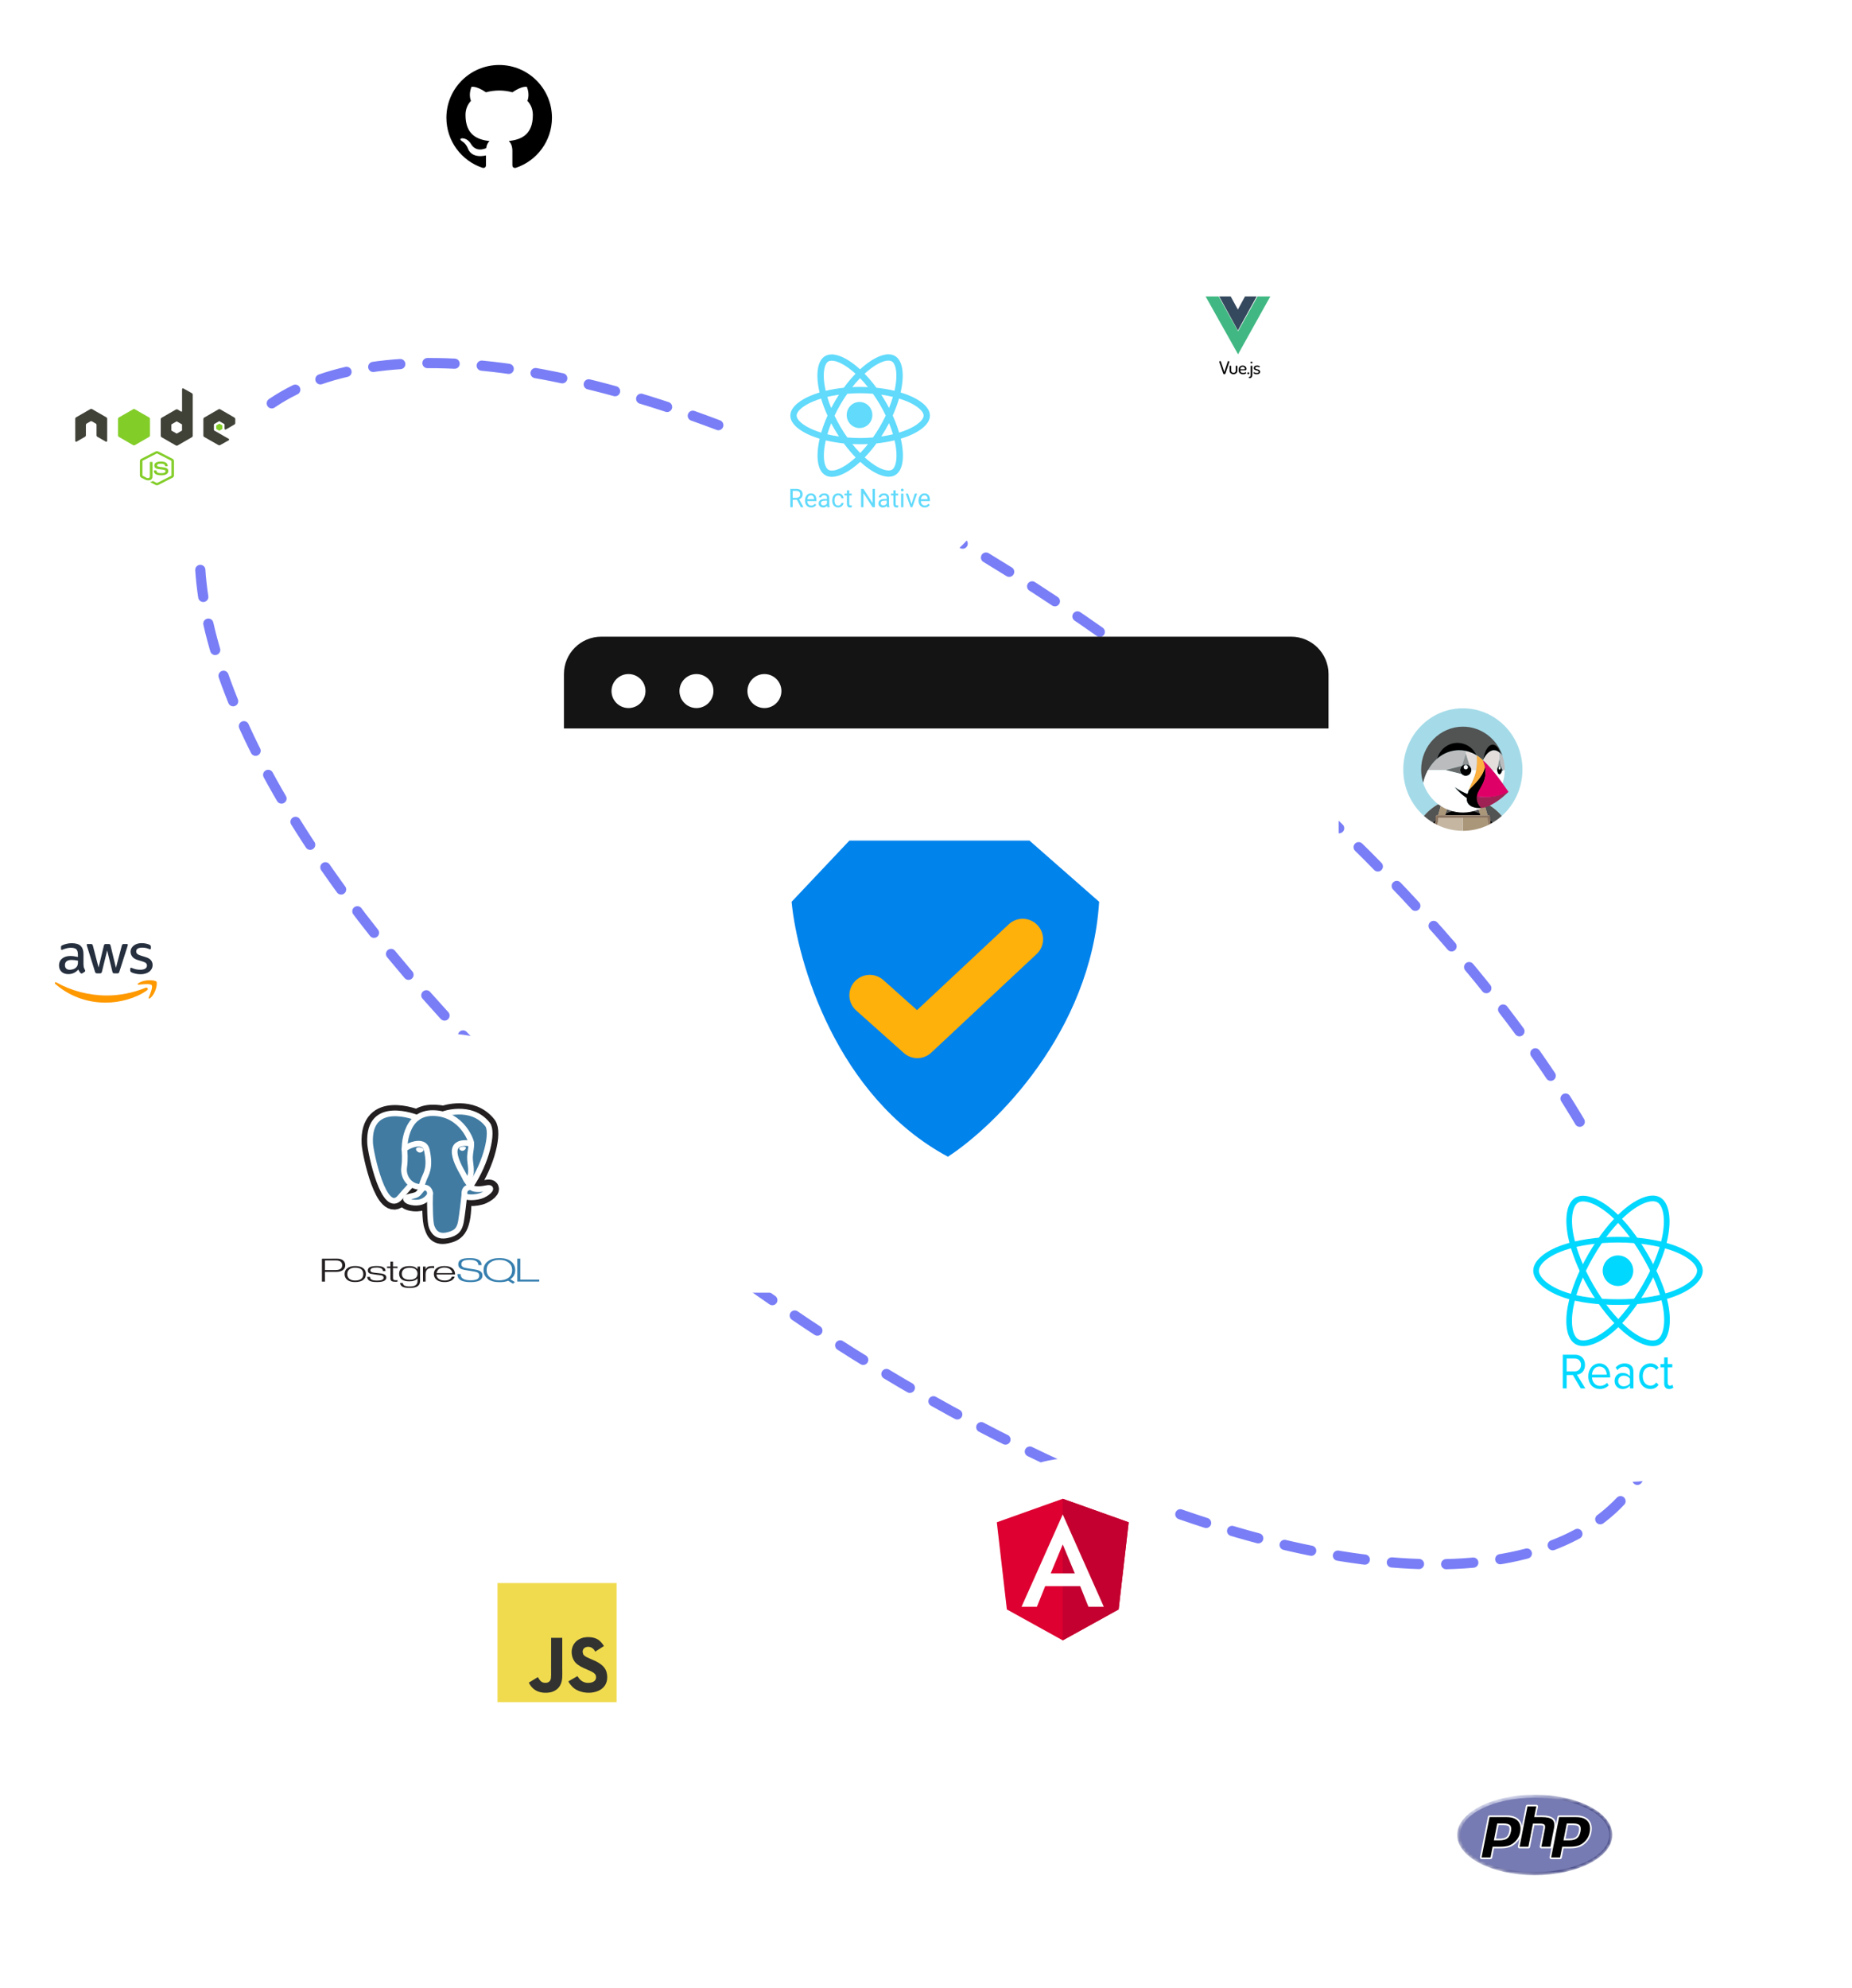 <svg width="545" height="585" viewBox="0 0 545 585" fill="none" xmlns="http://www.w3.org/2000/svg">
<ellipse cx="274.475" cy="283.527" rx="107.918" ry="257.111" transform="rotate(-53.16 274.475 283.527)" stroke="#797EF6" stroke-width="3" stroke-linecap="round" stroke-linejoin="round" stroke-dasharray="8 8"/>
<g filter="url(#filter0_d_56_364)">
<circle cx="45" cy="128" r="33" fill="white"/>
</g>
<g filter="url(#filter1_d_56_364)">
<circle cx="163" cy="482" r="33" fill="white"/>
</g>
<g filter="url(#filter2_d_56_364)">
<circle cx="451" cy="538" r="33" fill="white"/>
</g>
<g filter="url(#filter3_d_56_364)">
<circle cx="30.5" cy="282.5" r="23.5" fill="white"/>
</g>
<g filter="url(#filter4_d_56_364)">
<circle cx="146" cy="34" r="28" fill="white"/>
</g>
<path d="M146.395 465.754H181.468V500.803H146.395V465.754Z" fill="#F0DB4F"/>
<path d="M178.597 492.444C178.34 490.845 177.297 489.502 174.206 488.249C173.133 487.756 171.936 487.403 171.579 486.59C171.452 486.117 171.436 485.85 171.516 485.564C171.746 484.634 172.856 484.344 173.736 484.611C174.303 484.801 174.84 485.237 175.163 485.934C176.677 484.954 176.673 484.961 177.73 484.288C177.343 483.688 177.137 483.412 176.883 483.155C175.973 482.139 174.733 481.616 172.749 481.656C172.406 481.699 172.059 481.746 171.716 481.789C170.726 482.039 169.782 482.559 169.229 483.255C167.568 485.137 168.042 488.432 170.062 489.789C172.052 491.281 174.976 491.621 175.35 493.017C175.713 494.726 174.093 495.279 172.483 495.083C171.296 494.836 170.636 494.233 169.922 493.137C168.609 493.897 168.609 493.897 167.258 494.673C167.578 495.372 167.915 495.689 168.452 496.295C170.992 498.871 177.35 498.744 178.49 494.846C178.537 494.713 178.844 493.82 178.597 492.444ZM165.461 481.862H162.181C162.181 484.694 162.167 487.506 162.167 490.338C162.167 492.141 162.261 493.793 161.967 494.3C161.487 495.296 160.244 495.173 159.677 494.979C159.1 494.696 158.807 494.293 158.467 493.723C158.373 493.56 158.303 493.433 158.28 493.423C157.39 493.966 156.503 494.513 155.613 495.056C156.056 495.965 156.71 496.755 157.546 497.268C158.797 498.018 160.477 498.248 162.234 497.845C163.378 497.511 164.364 496.822 164.881 495.772C165.628 494.396 165.468 492.73 165.461 490.888C165.478 487.883 165.461 484.878 165.461 481.862Z" fill="#323330"/>
<path d="M24.584 283.843C24.584 284.204 24.624 284.496 24.694 284.71C24.774 284.924 24.873 285.157 25.013 285.411C25.063 285.488 25.083 285.566 25.083 285.634C25.083 285.732 25.023 285.829 24.893 285.926L24.264 286.335C24.174 286.394 24.085 286.423 24.005 286.423C23.905 286.423 23.805 286.374 23.705 286.287C23.565 286.141 23.446 285.985 23.346 285.829C23.246 285.664 23.146 285.479 23.036 285.255C22.257 286.15 21.279 286.598 20.101 286.598C19.262 286.598 18.593 286.364 18.104 285.897C17.614 285.43 17.365 284.807 17.365 284.028C17.365 283.201 17.664 282.529 18.273 282.023C18.882 281.517 19.691 281.264 20.72 281.264C21.059 281.264 21.409 281.293 21.778 281.342C22.148 281.391 22.527 281.468 22.926 281.556V280.845C22.926 280.106 22.767 279.59 22.457 279.288C22.137 278.986 21.598 278.84 20.829 278.84C20.48 278.84 20.12 278.879 19.751 278.967C19.382 279.054 19.022 279.162 18.673 279.298C18.513 279.366 18.393 279.405 18.323 279.424C18.253 279.444 18.203 279.454 18.163 279.454C18.024 279.454 17.954 279.356 17.954 279.152V278.675C17.954 278.519 17.974 278.402 18.024 278.334C18.074 278.266 18.163 278.198 18.303 278.13C18.653 277.955 19.072 277.809 19.561 277.692C20.051 277.565 20.57 277.507 21.119 277.507C22.307 277.507 23.176 277.77 23.735 278.295C24.284 278.821 24.564 279.619 24.564 280.69V283.843H24.584ZM20.53 285.323C20.859 285.323 21.199 285.265 21.558 285.148C21.918 285.031 22.237 284.817 22.507 284.525C22.667 284.34 22.787 284.135 22.846 283.902C22.906 283.668 22.946 283.386 22.946 283.055V282.646C22.657 282.578 22.347 282.52 22.028 282.481C21.708 282.442 21.399 282.422 21.089 282.422C20.42 282.422 19.931 282.549 19.601 282.812C19.272 283.074 19.112 283.444 19.112 283.931C19.112 284.389 19.232 284.729 19.482 284.963C19.721 285.206 20.071 285.323 20.53 285.323ZM28.548 286.374C28.368 286.374 28.248 286.345 28.169 286.277C28.089 286.218 28.019 286.082 27.959 285.897L25.612 278.373C25.552 278.178 25.523 278.052 25.523 277.984C25.523 277.828 25.602 277.74 25.762 277.74H26.741C26.93 277.74 27.06 277.77 27.13 277.838C27.21 277.896 27.27 278.032 27.33 278.217L29.007 284.661L30.565 278.217C30.615 278.023 30.675 277.896 30.755 277.838C30.835 277.779 30.974 277.74 31.154 277.74H31.953C32.143 277.74 32.273 277.77 32.352 277.838C32.432 277.896 32.502 278.032 32.542 278.217L34.12 284.739L35.847 278.217C35.907 278.023 35.977 277.896 36.047 277.838C36.127 277.779 36.257 277.74 36.436 277.74H37.365C37.525 277.74 37.614 277.818 37.614 277.984C37.614 278.032 37.605 278.081 37.595 278.139C37.585 278.198 37.565 278.276 37.525 278.383L35.118 285.907C35.058 286.102 34.988 286.228 34.909 286.287C34.829 286.345 34.699 286.384 34.529 286.384H33.67C33.481 286.384 33.351 286.355 33.271 286.287C33.191 286.218 33.121 286.092 33.081 285.897L31.534 279.619L29.996 285.888C29.946 286.082 29.886 286.209 29.806 286.277C29.726 286.345 29.587 286.374 29.407 286.374H28.548ZM41.379 286.637C40.86 286.637 40.34 286.579 39.841 286.462C39.342 286.345 38.953 286.218 38.693 286.072C38.533 285.985 38.423 285.888 38.383 285.8C38.343 285.712 38.324 285.615 38.324 285.527V285.031C38.324 284.827 38.403 284.729 38.553 284.729C38.613 284.729 38.673 284.739 38.733 284.758C38.793 284.778 38.883 284.817 38.983 284.856C39.322 285.002 39.691 285.119 40.081 285.196C40.48 285.274 40.87 285.313 41.269 285.313C41.898 285.313 42.388 285.206 42.727 284.992C43.066 284.778 43.246 284.466 43.246 284.067C43.246 283.795 43.156 283.571 42.977 283.386C42.797 283.201 42.457 283.036 41.968 282.88L40.52 282.442C39.791 282.218 39.252 281.887 38.923 281.449C38.593 281.021 38.423 280.544 38.423 280.038C38.423 279.629 38.513 279.269 38.693 278.957C38.873 278.646 39.112 278.373 39.412 278.159C39.711 277.935 40.051 277.77 40.45 277.653C40.85 277.536 41.269 277.487 41.709 277.487C41.928 277.487 42.158 277.497 42.377 277.526C42.607 277.555 42.817 277.594 43.026 277.633C43.226 277.682 43.416 277.731 43.596 277.789C43.775 277.847 43.915 277.906 44.015 277.964C44.155 278.042 44.255 278.12 44.315 278.208C44.374 278.285 44.404 278.393 44.404 278.529V278.986C44.404 279.191 44.325 279.298 44.175 279.298C44.095 279.298 43.965 279.259 43.795 279.181C43.226 278.928 42.587 278.801 41.878 278.801C41.309 278.801 40.86 278.889 40.55 279.074C40.241 279.259 40.081 279.541 40.081 279.94C40.081 280.213 40.181 280.446 40.38 280.631C40.58 280.816 40.95 281.001 41.479 281.167L42.897 281.605C43.616 281.829 44.135 282.14 44.444 282.539C44.754 282.938 44.904 283.396 44.904 283.902C44.904 284.32 44.814 284.7 44.644 285.031C44.464 285.362 44.225 285.654 43.915 285.888C43.606 286.131 43.236 286.306 42.807 286.433C42.358 286.569 41.888 286.637 41.379 286.637Z" fill="#252F3E"/>
<path d="M43.266 291.368C39.981 293.733 35.208 294.989 31.104 294.989C25.353 294.989 20.17 292.915 16.256 289.47C15.947 289.197 16.226 288.827 16.596 289.041C20.829 291.436 26.052 292.886 31.454 292.886C35.098 292.886 39.102 292.146 42.787 290.628C43.336 290.385 43.805 290.978 43.266 291.368Z" fill="#FF9900"/>
<path d="M44.634 289.849C44.215 289.324 41.858 289.596 40.79 289.723C40.47 289.762 40.42 289.489 40.71 289.285C42.587 288 45.672 288.37 46.032 288.798C46.391 289.236 45.932 292.244 44.175 293.684C43.905 293.908 43.645 293.791 43.765 293.499C44.165 292.536 45.053 290.365 44.634 289.849Z" fill="#FF9900"/>
<g filter="url(#filter5_d_56_364)">
<circle cx="252" cy="128" r="40" fill="white"/>
</g>
<g filter="url(#filter6_d_56_364)">
<circle cx="363.45" cy="97.5" r="24.5" fill="white"/>
</g>
<g filter="url(#filter7_d_56_364)">
<ellipse cx="430" cy="226.5" rx="29" ry="29.5" fill="white"/>
</g>
<g filter="url(#filter8_d_56_364)">
<circle cx="312.5" cy="459.5" r="34.5" fill="white"/>
</g>
<g filter="url(#filter9_d_56_364)">
<circle cx="475.5" cy="380.5" r="51.5" fill="white"/>
</g>
<g filter="url(#filter10_d_56_364)">
<circle cx="126.5" cy="351.5" r="51.5" fill="white"/>
</g>
<g filter="url(#filter11_d_56_364)">
<rect x="165.95" y="187.317" width="225" height="189" rx="11" fill="white"/>
</g>
<path d="M165.95 198.317C165.95 192.242 170.875 187.317 176.95 187.317H379.95C386.025 187.317 390.95 192.242 390.95 198.317V214.317H165.95V198.317Z" fill="#141414"/>
<circle cx="184.95" cy="203.317" r="5" fill="white"/>
<circle cx="204.95" cy="203.317" r="5" fill="white"/>
<circle cx="224.95" cy="203.317" r="5" fill="white"/>
<path d="M278.95 340.317C246.15 322.717 234.617 282.984 232.95 265.317L249.95 247.317H302.95L323.45 265.317C321.05 303.717 292.784 331.317 278.95 340.317Z" fill="#0183EC"/>
<path d="M255.95 292.817L269.95 305.317L300.95 276.317" stroke="#FEB00B" stroke-width="12" stroke-linecap="round" stroke-linejoin="round"/>
<path d="M146.896 19.122C138.319 19.122 131.363 26.072 131.363 34.644C131.363 41.502 135.813 47.32 141.986 49.373C142.761 49.516 143.013 49.035 143.013 48.627V45.737C138.692 46.676 137.792 43.905 137.792 43.905C137.086 42.111 136.067 41.634 136.067 41.634C134.657 40.67 136.174 40.691 136.174 40.691C137.734 40.8 138.555 42.291 138.555 42.291C139.94 44.663 142.188 43.978 143.075 43.581C143.213 42.578 143.616 41.892 144.061 41.506C140.612 41.111 136.985 39.78 136.985 33.834C136.985 32.138 137.592 30.754 138.585 29.668C138.424 29.276 137.892 27.696 138.736 25.56C138.736 25.56 140.041 25.143 143.009 27.151C144.247 26.806 145.575 26.634 146.896 26.628C148.216 26.634 149.545 26.806 150.786 27.151C153.752 25.143 155.054 25.56 155.054 25.56C155.899 27.698 155.367 29.277 155.207 29.668C156.203 30.754 156.805 32.14 156.805 33.834C156.805 39.796 153.172 41.109 149.713 41.493C150.27 41.974 150.779 42.918 150.779 44.367V48.627C150.779 49.039 151.027 49.524 151.816 49.371C157.983 47.316 162.428 41.499 162.428 34.644C162.428 26.072 155.473 19.122 146.896 19.122Z" fill="black"/>
<mask id="mask0_56_364" style="mask-type:luminance" maskUnits="userSpaceOnUse" x="428" y="528" width="47" height="24">
<path d="M428.801 539.85C428.801 546.391 439.028 551.693 451.642 551.693C464.257 551.693 474.483 546.391 474.483 539.85C474.483 533.309 464.257 528.007 451.642 528.007C439.028 528.007 428.801 533.309 428.801 539.85Z" fill="white"/>
</mask>
<g mask="url(#mask0_56_364)">
<path d="M428.801 539.85C428.801 546.391 439.028 551.693 451.642 551.693C464.257 551.693 474.483 546.391 474.483 539.85C474.483 533.309 464.257 528.007 451.642 528.007C439.028 528.007 428.801 533.309 428.801 539.85Z" fill="url(#paint0_radial_56_364)"/>
</g>
<mask id="mask1_56_364" style="mask-type:luminance" maskUnits="userSpaceOnUse" x="427" y="526" width="49" height="28">
<path d="M427.849 526.658H475.435V553.042H427.849V526.658Z" fill="white"/>
</mask>
<g mask="url(#mask1_56_364)">
<path d="M451.642 550.814C463.764 550.814 473.591 545.905 473.591 539.85C473.591 533.795 463.764 528.886 451.642 528.886C439.52 528.886 429.693 533.795 429.693 539.85C429.693 545.905 439.52 550.814 451.642 550.814Z" fill="#777BB3"/>
</g>
<mask id="mask2_56_364" style="mask-type:luminance" maskUnits="userSpaceOnUse" x="427" y="526" width="49" height="28">
<path d="M427.849 526.658H475.435V553.042H427.849V526.658Z" fill="white"/>
</mask>
<g mask="url(#mask2_56_364)">
<path d="M441.211 541.209C442.207 541.209 442.952 541.028 443.422 540.671C443.888 540.318 444.21 539.705 444.378 538.851C444.536 538.052 444.476 537.495 444.2 537.194C443.919 536.887 443.31 536.731 442.392 536.731H440.799L439.916 541.21H441.211L441.211 541.209ZM436.001 546.726C435.927 546.726 435.857 546.694 435.81 546.637C435.786 546.61 435.77 546.577 435.761 546.542C435.752 546.507 435.751 546.471 435.758 546.436L438.098 534.567C438.109 534.511 438.139 534.461 438.184 534.425C438.228 534.389 438.284 534.369 438.341 534.369H443.385C444.97 534.369 446.15 534.793 446.892 535.63C447.637 536.472 447.868 537.648 447.576 539.125C447.457 539.728 447.253 540.287 446.97 540.787C446.685 541.289 446.31 541.752 445.854 542.166C445.307 542.67 444.688 543.036 444.017 543.251C443.355 543.463 442.506 543.571 441.493 543.571H439.451L438.867 546.529C438.856 546.585 438.826 546.635 438.782 546.671C438.737 546.707 438.682 546.727 438.624 546.727H436.001V546.726Z" fill="black"/>
<path d="M441.004 536.975H442.392C443.501 536.975 443.886 537.215 444.017 537.358C444.234 537.595 444.275 538.095 444.135 538.805C443.979 539.598 443.688 540.161 443.271 540.478C442.845 540.801 442.152 540.965 441.211 540.965H440.217L441.004 536.975ZM443.385 534.125H438.341C438.226 534.125 438.115 534.164 438.026 534.237C437.937 534.309 437.877 534.409 437.855 534.52L435.515 546.389C435.501 546.46 435.503 546.533 435.521 546.602C435.539 546.672 435.572 546.737 435.619 546.793C435.665 546.849 435.724 546.893 435.79 546.924C435.856 546.955 435.928 546.971 436.001 546.971H438.624C438.739 546.971 438.851 546.931 438.939 546.859C439.028 546.787 439.089 546.687 439.111 546.575L439.655 543.815H441.493C442.533 543.815 443.408 543.704 444.094 543.483C444.799 543.257 445.449 542.874 446.023 542.345C446.498 541.914 446.891 541.43 447.186 540.907C447.482 540.384 447.696 539.8 447.82 539.172C448.127 537.616 447.877 536.371 447.079 535.47C446.288 534.577 445.045 534.125 443.385 534.125M439.616 541.454H441.211C442.268 541.454 443.056 541.258 443.574 540.865C444.091 540.472 444.441 539.816 444.622 538.898C444.795 538.016 444.717 537.393 444.385 537.03C444.053 536.668 443.389 536.486 442.392 536.486H440.595L439.616 541.454M443.386 534.614C444.903 534.614 446.01 535.006 446.706 535.791C447.401 536.576 447.611 537.672 447.333 539.079C447.219 539.658 447.026 540.188 446.754 540.668C446.482 541.148 446.126 541.588 445.686 541.986C445.162 542.469 444.581 542.814 443.94 543.019C443.3 543.224 442.485 543.327 441.493 543.327H439.246L438.624 546.482H436.001L438.341 534.614H443.385" fill="white"/>
<path d="M453.59 543.571C453.516 543.571 453.446 543.538 453.399 543.482C453.352 543.426 453.333 543.352 453.347 543.28L454.382 538.029C454.481 537.529 454.457 537.171 454.314 537.019C454.227 536.927 453.965 536.771 453.19 536.771H451.314L450.013 543.373C450.002 543.429 449.972 543.479 449.927 543.515C449.883 543.551 449.827 543.571 449.77 543.571H447.167C447.131 543.571 447.095 543.563 447.062 543.547C447.029 543.532 446.999 543.51 446.976 543.482C446.953 543.454 446.936 543.422 446.927 543.387C446.918 543.352 446.917 543.315 446.924 543.28L449.264 531.411C449.275 531.356 449.306 531.306 449.35 531.269C449.394 531.233 449.45 531.214 449.508 531.214H452.11C452.146 531.214 452.183 531.222 452.216 531.237C452.249 531.252 452.278 531.275 452.301 531.303C452.324 531.33 452.341 531.363 452.35 531.398C452.359 531.433 452.36 531.469 452.353 531.505L451.788 534.369H453.806C455.343 534.369 456.385 534.636 456.992 535.186C457.612 535.746 457.804 536.643 457.566 537.85L456.477 543.373C456.467 543.429 456.436 543.479 456.392 543.515C456.347 543.551 456.292 543.571 456.234 543.571H453.591L453.59 543.571Z" fill="black"/>
<path d="M452.11 530.969H449.507C449.392 530.969 449.281 531.009 449.192 531.081C449.103 531.153 449.043 531.253 449.021 531.365L446.681 543.233C446.667 543.304 446.669 543.377 446.687 543.447C446.705 543.517 446.738 543.582 446.785 543.637C446.831 543.693 446.89 543.738 446.956 543.768C447.022 543.799 447.094 543.815 447.167 543.815H449.77C449.885 543.815 449.996 543.776 450.085 543.704C450.174 543.631 450.234 543.531 450.256 543.42L451.519 537.016H453.19C453.963 537.016 454.126 537.178 454.132 537.185C454.179 537.235 454.241 537.466 454.139 537.982L453.104 543.233C453.09 543.304 453.092 543.377 453.11 543.447C453.128 543.517 453.162 543.582 453.208 543.637C453.255 543.693 453.313 543.738 453.379 543.768C453.445 543.799 453.517 543.815 453.591 543.815H456.234C456.349 543.815 456.461 543.776 456.55 543.704C456.638 543.631 456.699 543.531 456.721 543.42L457.81 537.897C458.065 536.6 457.847 535.628 457.16 535.006C456.505 534.413 455.408 534.125 453.806 534.125H452.089L452.597 531.551C452.611 531.48 452.609 531.408 452.591 531.338C452.573 531.268 452.539 531.203 452.493 531.147C452.446 531.092 452.388 531.047 452.322 531.016C452.255 530.985 452.183 530.969 452.11 530.969M452.11 531.458L451.488 534.613H453.806C455.265 534.613 456.271 534.864 456.825 535.366C457.379 535.867 457.545 536.68 457.323 537.804L456.234 543.327H453.591L454.626 538.075C454.744 537.478 454.7 537.07 454.496 536.853C454.291 536.636 453.856 536.527 453.19 536.527H451.11L449.77 543.327H447.167L449.508 531.458H452.11" fill="white"/>
<path d="M461.684 541.209C462.681 541.209 463.425 541.028 463.895 540.671C464.361 540.318 464.683 539.705 464.852 538.851C465.009 538.052 464.949 537.495 464.674 537.194C464.392 536.887 463.784 536.731 462.865 536.731H461.272L460.389 541.21H461.684L461.684 541.209ZM456.474 546.726C456.4 546.726 456.33 546.694 456.283 546.637C456.26 546.61 456.243 546.577 456.234 546.542C456.225 546.507 456.224 546.471 456.231 546.436L458.571 534.567C458.582 534.511 458.612 534.461 458.657 534.425C458.701 534.389 458.757 534.369 458.814 534.369H463.858C465.444 534.369 466.623 534.793 467.365 535.63C468.111 536.472 468.341 537.647 468.049 539.125C467.93 539.728 467.726 540.287 467.443 540.787C467.159 541.289 466.783 541.752 466.327 542.166C465.78 542.67 465.161 543.036 464.49 543.251C463.828 543.463 462.979 543.571 461.966 543.571H459.923L459.34 546.529C459.329 546.585 459.299 546.635 459.255 546.671C459.21 546.707 459.154 546.727 459.097 546.727H456.474L456.474 546.726Z" fill="black"/>
<path d="M461.476 536.975H462.865C463.974 536.975 464.359 537.215 464.49 537.358C464.707 537.595 464.748 538.095 464.608 538.804C464.452 539.598 464.161 540.161 463.744 540.478C463.318 540.801 462.625 540.965 461.684 540.965H460.69L461.476 536.975ZM463.858 534.125H458.814C458.699 534.125 458.588 534.164 458.499 534.237C458.41 534.309 458.35 534.409 458.328 534.52L455.988 546.389C455.974 546.46 455.976 546.533 455.994 546.602C456.012 546.672 456.045 546.737 456.092 546.793C456.138 546.849 456.197 546.893 456.263 546.924C456.329 546.955 456.401 546.971 456.474 546.971H459.097C459.212 546.971 459.324 546.931 459.412 546.859C459.501 546.787 459.562 546.687 459.584 546.575L460.128 543.815H461.966C463.005 543.815 463.881 543.704 464.567 543.483C465.272 543.257 465.922 542.874 466.496 542.344C466.971 541.914 467.363 541.43 467.659 540.907C467.956 540.384 468.169 539.8 468.293 539.172C468.6 537.616 468.35 536.371 467.552 535.47C466.761 534.577 465.518 534.125 463.858 534.125M460.089 541.454H461.684C462.741 541.454 463.529 541.258 464.047 540.865C464.564 540.472 464.914 539.816 465.095 538.898C465.269 538.016 465.19 537.393 464.858 537.03C464.526 536.668 463.862 536.486 462.865 536.486H461.068L460.089 541.454M463.858 534.614C465.376 534.614 466.483 535.006 467.179 535.791C467.874 536.576 468.084 537.672 467.806 539.079C467.692 539.658 467.499 540.188 467.227 540.668C466.955 541.148 466.599 541.588 466.159 541.986C465.635 542.469 465.053 542.814 464.413 543.019C463.773 543.224 462.958 543.327 461.966 543.327H459.719L459.097 546.482H456.474L458.815 534.614H463.859" fill="white"/>
</g>
<path d="M312.741 440.958L293.336 447.874L296.296 473.515L312.741 482.617L329.187 473.515L332.146 447.874L312.741 440.958Z" fill="#DD0031"/>
<path d="M312.741 440.958V445.583V445.562V466.662V482.617L329.187 473.515L332.146 447.874L312.741 440.958Z" fill="#C3002F"/>
<path d="M312.741 445.562L300.61 472.744H305.133L307.572 466.662H317.869L320.307 472.744H324.83L312.741 445.562ZM316.284 462.913H309.198L312.741 454.394L316.284 462.913Z" fill="white"/>
<path d="M98.727 373.665H95.63V370.851H98.901C100.098 370.851 100.698 371.327 100.698 372.28C100.698 373.203 100.043 373.665 98.733 373.665M100.963 370.825C100.538 370.481 99.943 370.31 99.179 370.31L94.734 370.332V377.069H95.63L95.622 374.204H98.929C99.758 374.204 100.411 374.032 100.887 373.689C101.362 373.345 101.602 372.87 101.602 372.26C101.602 371.651 101.389 371.175 100.963 370.831V370.825ZM106.76 375.644C106.671 375.868 106.524 376.066 106.335 376.217C105.934 376.569 105.322 376.745 104.499 376.745C103.756 376.745 103.185 376.573 102.788 376.23C102.39 375.886 102.191 375.428 102.191 374.853C102.191 374.553 102.243 374.287 102.347 374.055C102.449 373.827 102.604 373.625 102.799 373.468C103.211 373.129 103.777 372.96 104.499 372.96C106.098 372.96 106.897 373.591 106.897 374.852C106.897 375.152 106.851 375.415 106.761 375.642M106.923 373.158C106.378 372.709 105.569 372.485 104.499 372.485C103.489 372.485 102.707 372.714 102.156 373.172C101.659 373.586 101.41 374.146 101.41 374.849C101.41 375.553 101.667 376.113 102.181 376.542C102.472 376.778 102.81 376.949 103.173 377.045C103.55 377.149 103.993 377.2 104.501 377.2C105.565 377.2 106.376 376.978 106.932 376.534C107.43 376.129 107.678 375.567 107.678 374.849C107.678 374.125 107.427 373.561 106.924 373.156L106.923 373.158ZM113.696 375.838C113.696 376.744 112.796 377.197 110.994 377.197C110.444 377.197 109.98 377.165 109.603 377.102C109.226 377.04 108.921 376.935 108.686 376.789C108.504 376.678 108.353 376.534 108.254 376.355C108.141 376.147 108.07 375.918 108.045 375.683L108.883 375.676C108.883 376.033 109.03 376.295 109.324 376.464C109.638 376.667 110.196 376.768 110.996 376.768C112.255 376.768 112.884 376.484 112.884 375.909C112.884 375.577 112.673 375.348 112.251 375.223C112.165 375.198 111.657 375.135 110.724 375.024L108.98 374.747C108.484 374.569 108.236 374.248 108.236 373.785C108.236 373.332 108.458 372.995 108.902 372.773C109.121 372.681 109.395 372.611 109.724 372.56C110.054 372.509 110.435 372.484 110.868 372.484C112.602 372.484 113.461 372.974 113.461 373.955H112.663C112.663 373.266 112.054 372.921 110.835 372.921C110.215 372.921 109.752 372.991 109.448 373.131C109.143 373.27 108.991 373.485 108.991 373.774C108.991 374.038 109.191 374.239 109.608 374.359C109.849 374.422 110.402 374.495 111.268 374.576C112.043 374.639 112.574 374.728 112.864 374.843C113.414 375.036 113.689 375.364 113.689 375.826L113.696 375.838ZM116.986 377.065L116.645 377.108L116.432 377.123C115.887 377.123 115.493 377.052 115.252 376.909C115.011 376.766 114.89 376.516 114.89 376.159V373.088H113.896V372.636H114.882L114.89 371.185H115.655V372.636H116.985V373.095L115.655 373.088V376.077C115.655 376.299 115.72 376.453 115.852 376.538C115.984 376.622 116.218 376.664 116.553 376.664C116.601 376.669 116.655 376.668 116.713 376.66C116.771 376.652 116.859 376.633 116.978 376.606L116.986 377.067L116.986 377.065ZM122.27 376.047C122.055 376.205 121.813 376.324 121.557 376.401C121.29 376.483 120.983 376.524 120.635 376.524C119.038 376.524 118.239 375.929 118.239 374.74C118.239 374.187 118.443 373.753 118.852 373.441C119.261 373.128 119.836 372.978 120.579 372.978C121.327 372.978 121.895 373.137 122.281 373.451C122.667 373.765 122.862 374.189 122.862 374.719C122.862 375.297 122.665 375.743 122.269 376.055M123.626 372.647H122.864L122.856 373.407C122.52 373.098 122.279 372.904 122.135 372.822C121.707 372.61 121.154 372.505 120.475 372.505C119.48 372.505 118.722 372.703 118.198 373.119C117.7 373.495 117.452 374.039 117.452 374.752C117.452 375.103 117.515 375.417 117.641 375.694C117.765 375.969 117.953 376.21 118.19 376.398C118.722 376.793 119.456 376.991 120.415 376.991C121.566 376.991 122.384 376.707 122.865 376.132V376.925C122.865 377.427 122.689 377.814 122.333 378.089C121.977 378.363 121.407 378.501 120.604 378.501C119.85 378.501 119.313 378.407 118.992 378.22C118.752 378.076 118.593 377.826 118.495 377.472H117.709C117.795 377.967 118.028 378.326 118.407 378.548C118.846 378.803 119.586 378.931 120.629 378.931C122.624 378.931 123.622 378.263 123.622 376.926V372.633L123.626 372.647ZM127.76 373.093C127.547 373.061 127.333 373.044 127.119 373.043C125.863 373.043 125.235 373.664 125.235 374.906V377.064H124.48L124.472 372.647L125.237 372.654V373.442H125.277C125.393 373.145 125.608 372.896 125.886 372.736C126.19 372.581 126.644 372.503 127.249 372.503H127.761V373.094L127.76 373.093ZM128.47 374.569C128.566 374.067 128.782 373.678 129.119 373.403C129.338 373.244 129.586 373.124 129.863 373.044C130.141 372.964 130.454 372.925 130.794 372.925C131.473 372.925 132.027 373.093 132.457 373.429C132.886 373.764 133.102 374.144 133.102 374.569H128.46M133.176 373.207C132.909 372.965 132.578 372.786 132.181 372.67C131.785 372.555 131.317 372.496 130.794 372.496C129.796 372.496 129.036 372.703 128.49 373.118C127.944 373.533 127.672 374.097 127.672 374.811C127.672 375.525 127.934 376.091 128.458 376.511C129.025 376.973 129.825 377.204 130.857 377.204C131.269 377.204 131.649 377.162 132.001 377.072C132.352 376.982 132.657 376.869 132.918 376.715C133.378 376.418 133.67 376.05 133.793 375.614H132.967C132.683 376.369 131.978 376.746 130.85 376.746C130.054 376.746 129.441 376.561 129.015 376.192C128.646 375.874 128.462 375.465 128.462 374.961H133.914C133.914 374.212 133.671 373.624 133.184 373.199L133.176 373.207Z" fill="#231F20"/>
<path d="M141.987 375.252C141.987 376.563 140.814 377.219 138.466 377.219C137.06 377.219 136.034 376.993 135.388 376.542C134.858 376.17 134.594 375.604 134.594 374.843H135.538C135.538 376.067 136.513 376.679 138.466 376.679C139.401 376.679 140.078 376.547 140.496 376.303C140.848 376.081 141.025 375.734 141.025 375.262C141.025 374.795 140.784 374.468 140.303 374.28C140.037 374.179 139.364 374.052 138.305 373.897C136.974 373.714 136.111 373.531 135.714 373.349C135.142 373.079 134.85 372.622 134.85 371.976C134.85 371.382 135.093 370.919 135.58 370.633C136.104 370.31 137.003 370.149 138.276 370.149C140.576 370.149 141.725 370.837 141.725 372.214H140.772C140.772 371.182 139.919 370.667 138.211 370.667C137.355 370.667 136.728 370.771 136.332 370.977C135.957 371.199 135.77 371.524 135.77 371.954C135.77 372.403 136.011 372.718 136.492 372.901C136.749 373.007 137.503 373.154 138.754 373.342C139.931 373.501 140.725 373.687 141.137 373.899C141.699 374.159 141.98 374.61 141.98 375.252L141.987 375.252ZM149.66 375.921C149.298 376.181 148.893 376.375 148.464 376.495C148.019 376.623 147.521 376.694 146.97 376.694C145.84 376.694 144.938 376.421 144.244 375.875C143.55 375.328 143.211 374.593 143.211 373.684C143.211 372.736 143.555 371.997 144.242 371.468C144.929 370.938 145.841 370.674 146.976 370.674C148.127 370.674 149.032 370.951 149.69 371.504C150.019 371.754 150.284 372.078 150.462 372.45C150.635 372.811 150.71 373.223 150.71 373.685C150.71 374.628 150.363 375.374 149.667 375.922M150.169 376.369C150.661 376.055 151.025 375.676 151.26 375.231C151.496 374.786 151.614 374.271 151.614 373.689C151.614 372.644 151.228 371.806 150.458 371.175C150.046 370.828 149.549 370.571 148.966 370.402C148.384 370.234 147.716 370.149 146.969 370.149C145.514 370.149 144.372 370.466 143.543 371.103C142.714 371.74 142.3 372.6 142.3 373.689C142.287 374.185 142.394 374.677 142.612 375.123C142.831 375.569 143.154 375.957 143.554 376.253C144.39 376.903 145.535 377.228 146.984 377.228C147.48 377.233 147.976 377.198 148.466 377.124C148.888 377.055 149.247 376.949 149.542 376.806L150.938 377.678L151.52 377.196L150.169 376.37L150.169 376.369ZM158.682 377.055H152.228V370.318L153.115 370.304V376.493H158.69L158.682 377.055Z" fill="#367FAF"/>
<path d="M136.194 354.347C136.448 352.243 136.372 351.935 137.949 352.276L138.349 352.311C139.562 352.366 141.142 352.117 142.081 351.687C144.088 350.762 145.277 349.218 143.299 349.623C138.786 350.548 138.476 349.03 138.476 349.03C143.241 342.006 145.233 333.089 143.514 330.906C138.823 324.953 130.705 327.768 130.569 327.841L130.526 327.849C129.633 327.665 128.636 327.556 127.515 327.537C125.474 327.504 123.923 328.069 122.747 328.955C122.747 328.955 108.265 323.027 108.938 336.409C109.082 339.249 113.046 357.95 117.774 352.303C119.502 350.238 121.171 348.492 121.171 348.492C122.001 349.04 122.993 349.317 124.035 349.218L124.114 349.15C124.089 349.407 124.101 349.658 124.146 349.954C122.928 351.306 123.287 351.543 120.851 352.041C118.387 352.546 119.835 353.444 120.78 353.678C121.925 353.962 124.577 354.365 126.367 351.875L126.295 352.159C126.774 352.539 126.741 354.888 126.809 356.566C126.877 358.245 126.99 359.812 127.341 360.736C127.692 361.66 128.092 364.038 131.292 363.356C133.967 362.787 136.012 361.967 136.2 354.345" fill="#231F20"/>
<path d="M136.194 354.347C136.448 352.243 136.372 351.935 137.949 352.276L138.349 352.311C139.562 352.366 141.142 352.117 142.081 351.687C144.088 350.762 145.277 349.218 143.299 349.623C138.786 350.548 138.476 349.03 138.476 349.03C143.241 342.006 145.233 333.089 143.514 330.906C138.823 324.953 130.705 327.768 130.569 327.841L130.526 327.849C129.633 327.665 128.636 327.556 127.515 327.537C125.474 327.504 123.923 328.069 122.747 328.955C122.747 328.955 108.265 323.027 108.938 336.409C109.082 339.249 113.046 357.95 117.774 352.303C119.502 350.238 121.171 348.492 121.171 348.492C122.001 349.04 122.993 349.317 124.035 349.218L124.114 349.15C124.089 349.407 124.101 349.658 124.146 349.954C122.928 351.306 123.287 351.543 120.851 352.041C118.387 352.546 119.835 353.444 120.78 353.678C121.925 353.962 124.577 354.365 126.367 351.875L126.295 352.159C126.774 352.539 126.741 354.888 126.809 356.566C126.877 358.245 126.99 359.812 127.341 360.736C127.692 361.66 128.092 364.038 131.292 363.356C133.967 362.787 136.012 361.967 136.2 354.345" stroke="#231F20" stroke-width="5.046"/>
<path d="M143.3 349.623C138.786 350.548 138.476 349.03 138.476 349.03C143.241 342.006 145.233 333.089 143.515 330.906C138.824 324.953 130.705 327.768 130.57 327.841L130.526 327.849C129.633 327.665 128.636 327.556 127.514 327.537C125.472 327.504 123.923 328.069 122.746 328.955C122.746 328.955 108.262 323.028 108.935 336.409C109.078 339.249 113.043 357.95 117.771 352.304C119.5 350.239 121.162 348.492 121.162 348.492C121.991 349.041 122.984 349.318 124.025 349.219L124.106 349.151C124.081 349.407 124.093 349.658 124.14 349.955C122.921 351.307 123.279 351.544 120.844 352.042C118.38 352.547 119.827 353.444 120.772 353.679C121.918 353.963 124.569 354.366 126.359 351.876L126.288 352.16C126.765 352.539 127.101 354.63 127.044 356.524C126.988 358.419 126.951 359.72 127.327 360.736C127.702 361.753 128.078 364.039 131.279 363.357C133.954 362.788 135.34 361.312 135.533 358.851C135.67 357.101 135.978 357.36 135.998 355.796L136.247 355.056C136.533 352.685 136.292 351.918 137.94 352.275L138.341 352.31C139.554 352.365 141.14 352.117 142.073 351.686C144.079 350.761 145.269 349.217 143.291 349.623L143.3 349.623Z" fill="#417BA2"/>
<path d="M126.561 350.983C126.437 355.397 126.593 359.834 127.027 360.921C127.461 362.008 128.393 364.102 131.595 363.421C134.269 362.852 135.243 361.75 135.664 359.317C135.976 357.533 136.575 352.556 136.652 351.537M122.731 328.857C122.731 328.857 108.238 322.978 108.912 336.354C109.056 339.194 113.02 357.895 117.756 352.248C119.484 350.183 121.047 348.564 121.047 348.564M130.554 327.783C130.052 327.939 138.616 324.673 143.483 330.85C145.202 333.033 143.217 341.949 138.444 348.975" stroke="white" stroke-width="1.682" stroke-linecap="round" stroke-linejoin="round"/>
<path d="M138.444 348.974C138.444 348.974 138.754 350.493 143.268 349.567C145.246 349.161 144.055 350.706 142.05 351.631C140.403 352.391 136.713 352.584 136.653 351.536C136.497 348.831 138.594 349.652 138.444 348.974ZM138.444 348.974C138.307 348.364 137.369 347.765 136.748 346.27C136.206 344.966 129.319 334.963 138.659 336.449C139.001 336.379 136.223 327.624 127.482 327.482C118.742 327.34 119.038 338.157 119.038 338.157" stroke="white" stroke-width="1.682" stroke-linecap="round" stroke-linejoin="bevel"/>
<path d="M124.116 349.9C122.898 351.252 123.257 351.489 120.821 351.987C118.357 352.492 119.805 353.389 120.749 353.624C121.895 353.908 124.546 354.312 126.336 351.821C126.881 351.062 126.333 349.852 125.585 349.543C125.223 349.395 124.739 349.208 124.116 349.9Z" stroke="white" stroke-width="1.682" stroke-linejoin="round"/>
<path d="M124.036 349.876C123.914 349.082 124.299 348.136 124.712 347.029C125.333 345.37 126.767 343.708 125.62 338.443C124.765 334.518 119.034 337.626 119.03 338.159C119.026 338.692 119.296 340.856 118.935 343.377C118.471 346.666 121.042 349.449 124.003 349.165" stroke="white" stroke-width="1.682" stroke-linecap="round" stroke-linejoin="round"/>
<path d="M122.673 338.077C122.646 338.259 123.008 338.745 123.477 338.809C123.947 338.874 124.348 338.496 124.375 338.314C124.402 338.132 124.04 337.932 123.57 337.867C123.101 337.801 122.698 337.896 122.673 338.077Z" fill="white" stroke="white" stroke-width="0.561"/>
<path d="M136.978 337.707C137.003 337.889 136.642 338.367 136.173 338.439C135.704 338.51 135.302 338.125 135.275 337.943C135.249 337.762 135.611 337.562 136.081 337.496C136.551 337.431 136.952 337.526 136.979 337.708L136.978 337.707Z" fill="white" stroke="white" stroke-width="0.28"/>
<path d="M138.658 336.449C138.735 337.874 138.349 338.846 138.3 340.364C138.227 342.57 139.358 345.094 137.656 347.623" stroke="white" stroke-width="1.682" stroke-linecap="round" stroke-linejoin="round"/>
<path d="M424.318 236.05C424.598 235.921 424.882 235.804 425.169 235.693C425.492 235.568 425.818 235.451 426.148 235.348C426.559 235.221 426.974 235.106 427.394 235.014C427.961 234.89 428.534 234.799 429.111 234.742C428.785 235.793 428.428 236.834 428.042 237.863C428.057 238.064 428.068 238.266 428.072 238.467C428.867 238.306 429.676 238.224 430.486 238.224C431.313 238.224 432.12 238.309 432.901 238.467C432.905 238.266 432.916 238.064 432.931 237.863C432.545 236.834 432.188 235.793 431.862 234.742C432.439 234.799 433.012 234.891 433.579 235.014C433.999 235.106 434.414 235.221 434.825 235.348C435.155 235.451 435.481 235.568 435.804 235.693C436.091 235.804 436.375 235.922 436.655 236.05C438.679 236.975 440.483 238.343 441.939 240.059C445.663 236.754 448.023 231.869 448.023 226.415C448.023 216.46 440.172 208.39 430.486 208.39C420.801 208.39 412.95 216.46 412.95 226.415C412.95 231.869 415.31 236.754 419.034 240.059C420.49 238.343 422.294 236.975 424.318 236.05Z" fill="#A5DBE8"/>
<path d="M436.655 236.05L437.744 239.898L438.052 239.912C438.253 239.912 438.394 239.967 438.394 240.173C438.394 240.515 438.411 240.9 438.443 241.236C438.714 241.473 439.045 241.74 439.295 241.999C440.233 241.438 441.118 240.788 441.939 240.059C440.483 238.343 438.679 236.975 436.655 236.05ZM434.526 236.011L435.805 235.693C435.481 235.568 435.155 235.451 434.825 235.349C434.414 235.221 433.999 235.106 433.579 235.014C433.012 234.89 432.439 234.799 431.862 234.742C432.188 235.793 432.545 236.834 432.932 237.863C432.916 238.064 432.905 238.266 432.901 238.467C433.807 238.651 434.697 238.97 435.521 239.344L434.526 236.011Z" fill="#525353"/>
<path d="M421.678 241.999C421.882 242.121 422.087 242.24 422.296 242.354C422.37 241.993 422.487 241.492 422.522 241.12C422.251 241.357 421.929 241.74 421.678 241.999ZM435.499 239.311C434.666 238.932 433.795 238.649 432.901 238.467C432.106 238.306 431.297 238.224 430.487 238.224C429.66 238.224 428.853 238.309 428.072 238.467C427.167 238.651 426.222 238.929 425.399 239.303L425.311 239.864H435.662L435.499 239.311Z" fill="black"/>
<path d="M422.49 241.227C422.522 240.891 422.545 240.592 422.545 240.249C422.545 240.043 422.682 239.911 422.883 239.911L423.212 239.899L424.318 236.05C422.294 236.975 420.49 238.343 419.034 240.059C419.855 240.788 420.74 241.438 421.678 241.999C421.929 241.739 422.19 241.491 422.461 241.254" fill="#525353"/>
<path d="M438.577 241.912C438.648 242.278 438.664 242.351 438.677 242.354C438.885 242.24 439.091 242.122 439.294 241.999C439.041 241.737 438.778 241.485 438.504 241.246L438.577 241.912Z" fill="black"/>
<path d="M435.499 239.311L435.662 239.864H437.779L436.655 236.05C436.375 235.922 436.091 235.803 435.804 235.693L434.526 236.011L435.499 239.311Z" fill="#AA9678"/>
<path d="M423.231 240.634C423.242 240.626 423.253 240.618 423.264 240.61H423.232C423.232 240.618 423.231 240.626 423.231 240.634Z" fill="#C4B6A1"/>
<path d="M437.741 240.61H437.709L437.742 240.634C437.742 240.626 437.741 240.618 437.741 240.61Z" fill="#AA9678"/>
<path d="M437.704 240.554L430.471 240.563L430.487 244.441C433.178 244.441 435.728 243.815 438.007 242.701C437.858 242.029 437.843 241.305 437.819 240.601C437.808 240.593 437.704 240.554 437.704 240.554Z" fill="#AA9678"/>
<path d="M430.475 240.579C430.475 240.579 423.202 240.569 423.191 240.577C423.167 241.282 423.025 242.118 422.966 242.701C425.245 243.815 427.795 244.441 430.487 244.441L430.491 240.591L430.475 240.579Z" fill="#C4B6A1"/>
<path d="M430.486 240.237H430.487V240.609H430.486V240.237Z" fill="#786453"/>
<path d="M441.956 226.298C441.956 226.303 441.957 226.307 441.958 226.312C441.958 226.315 441.959 226.317 441.96 226.32V226.321C441.968 226.39 441.971 226.462 441.973 226.535C441.973 226.548 441.975 226.561 441.975 226.574L441.975 226.579L441.975 226.584C441.975 226.598 441.973 226.612 441.973 226.626C441.972 226.696 441.967 226.766 441.96 226.835V226.836L441.958 226.847C441.957 226.852 441.956 226.857 441.955 226.862C441.946 226.934 441.933 227.005 441.916 227.076L441.915 227.077L441.918 227.074L441.919 227.071V227.071L442.378 226.577L441.915 226.079L441.915 226.08C441.933 226.15 441.946 226.223 441.956 226.298Z" fill="#676A6A"/>
<path d="M441.954 226.862C441.955 226.853 441.958 226.845 441.959 226.835C441.967 226.768 441.97 226.697 441.972 226.626C441.972 226.61 441.974 226.595 441.974 226.579C441.974 226.564 441.972 226.55 441.972 226.535C441.971 226.463 441.967 226.392 441.959 226.321C441.958 226.313 441.956 226.306 441.955 226.298C441.945 226.225 441.932 226.152 441.914 226.08C441.908 226.056 441.9 226.034 441.893 226.011C441.852 225.87 441.795 225.745 441.728 225.642C441.702 225.603 441.674 225.565 441.644 225.529C441.616 225.498 441.586 225.469 441.553 225.443C441.541 225.433 441.528 225.427 441.516 225.418C441.478 225.393 441.437 225.373 441.395 225.358C441.354 225.344 441.312 225.337 441.269 225.336C441.226 225.336 441.184 225.345 441.143 225.358C441.1 225.372 441.06 225.393 441.022 225.418C441.01 225.427 440.997 225.433 440.985 225.442C440.929 225.488 440.879 225.541 440.838 225.601C440.828 225.615 440.819 225.628 440.81 225.642C440.743 225.745 440.686 225.87 440.645 226.011L440.64 226.028C440.621 226.093 440.607 226.161 440.595 226.231C440.592 226.252 440.587 226.273 440.584 226.295C440.573 226.373 440.567 226.455 440.566 226.539C440.566 226.55 440.564 226.561 440.564 226.573H440.567C440.567 227.259 440.883 227.816 441.272 227.816C441.339 227.816 441.404 227.798 441.465 227.767C441.502 227.748 441.537 227.726 441.569 227.7C441.582 227.689 441.595 227.675 441.608 227.663C441.639 227.633 441.668 227.599 441.696 227.562C441.716 227.535 441.735 227.509 441.753 227.48C441.764 227.461 441.774 227.441 441.785 227.421C441.805 227.383 441.823 227.344 441.84 227.303C441.847 227.288 441.853 227.273 441.859 227.258C441.88 227.2 441.899 227.14 441.915 227.076C441.932 227.008 441.944 226.936 441.954 226.862ZM441.294 226.413C441.148 226.413 441.03 226.204 441.03 225.947C441.03 225.69 441.148 225.481 441.294 225.481C441.44 225.481 441.559 225.69 441.559 225.947C441.559 226.204 441.44 226.413 441.294 226.413Z" fill="black"/>
<path d="M441.295 225.481C441.149 225.481 441.03 225.69 441.03 225.947C441.03 226.205 441.149 226.413 441.295 226.413C441.441 226.413 441.559 226.205 441.559 225.947C441.559 225.69 441.441 225.481 441.295 225.481Z" fill="white"/>
<path d="M440.645 226.011C440.687 225.87 440.743 225.746 440.81 225.642C440.819 225.628 440.828 225.615 440.838 225.601C440.879 225.541 440.929 225.488 440.985 225.442C440.997 225.433 441.01 225.427 441.022 225.418C441.06 225.393 441.101 225.372 441.144 225.358C441.184 225.345 441.226 225.336 441.269 225.336C441.312 225.336 441.354 225.345 441.395 225.358C441.438 225.373 441.479 225.393 441.516 225.418C441.529 225.427 441.541 225.433 441.553 225.443C441.585 225.467 441.615 225.497 441.644 225.529C441.674 225.565 441.702 225.603 441.728 225.642C441.795 225.745 441.852 225.87 441.893 226.011V226.011L441.269 223.071L440.645 226.011Z" fill="#909393"/>
<path d="M432.994 226.551C432.993 226.492 432.989 226.434 432.983 226.376C432.982 226.376 432.982 226.375 432.982 226.374C432.976 226.318 432.966 226.262 432.955 226.207L432.954 226.202C432.942 226.149 432.927 226.095 432.911 226.043L432.909 226.039C432.893 225.987 432.873 225.936 432.851 225.886C432.851 225.885 432.85 225.884 432.85 225.883C432.676 225.485 432.36 225.17 431.968 225.004L431.963 225.002C431.867 224.962 431.768 224.932 431.667 224.911C431.665 224.91 431.662 224.91 431.66 224.91C431.555 224.888 431.449 224.878 431.343 224.878C431.236 224.878 431.132 224.889 431.031 224.909L431.021 224.91C430.92 224.931 430.823 224.961 430.73 224.999L430.723 225.002C430.629 225.042 430.538 225.09 430.453 225.146C430.368 225.203 430.288 225.267 430.214 225.338L430.212 225.344L430.206 225.345C430.088 225.461 429.987 225.593 429.906 225.739L429.903 225.744C429.878 225.789 429.856 225.835 429.835 225.882C429.833 225.888 429.831 225.892 429.828 225.897C429.81 225.941 429.794 225.987 429.778 226.032C429.776 226.041 429.772 226.05 429.769 226.059C429.756 226.101 429.745 226.145 429.735 226.189C429.732 226.201 429.728 226.214 429.726 226.226C429.717 226.269 429.711 226.314 429.705 226.358C429.704 226.372 429.701 226.385 429.7 226.399C429.682 226.567 429.69 226.738 429.722 226.904C429.722 226.906 429.722 226.909 429.723 226.911C429.744 227.017 429.774 227.119 429.813 227.217C429.814 227.218 429.814 227.22 429.815 227.221C429.894 227.418 430.008 227.597 430.151 227.751C430.263 227.871 430.393 227.974 430.535 228.057L430.537 228.058C430.581 228.084 430.627 228.107 430.674 228.128C430.678 228.13 430.682 228.132 430.686 228.134C430.729 228.153 430.774 228.17 430.819 228.186C430.826 228.188 430.834 228.192 430.841 228.194C430.883 228.208 430.926 228.219 430.969 228.229C430.981 228.232 430.992 228.236 431.004 228.238C431.046 228.247 431.089 228.253 431.132 228.259C431.145 228.26 431.158 228.264 431.171 228.265C431.557 228.307 431.945 228.207 432.266 227.984C432.442 227.862 432.594 227.706 432.713 227.525C432.897 227.245 432.995 226.914 432.995 226.576C432.995 226.572 432.994 226.568 432.994 226.564C432.994 226.56 432.994 226.556 432.994 226.551ZM431.343 226.352C431.261 226.352 431.18 226.336 431.105 226.304C431.03 226.272 430.961 226.225 430.904 226.165C430.846 226.106 430.8 226.036 430.769 225.958C430.738 225.881 430.722 225.798 430.722 225.714C430.722 225.631 430.738 225.548 430.769 225.47C430.8 225.393 430.846 225.322 430.904 225.263C430.961 225.204 431.03 225.157 431.105 225.125C431.181 225.093 431.261 225.076 431.343 225.076C431.507 225.076 431.665 225.144 431.782 225.263C431.898 225.383 431.963 225.545 431.963 225.714C431.963 225.884 431.898 226.046 431.782 226.166C431.665 226.285 431.507 226.352 431.343 226.352Z" fill="black"/>
<path d="M431.342 225.076C431.178 225.076 431.02 225.144 430.904 225.263C430.787 225.383 430.722 225.545 430.722 225.714C430.722 225.883 430.787 226.046 430.904 226.165C431.02 226.285 431.178 226.352 431.342 226.352C431.507 226.352 431.664 226.285 431.781 226.165C431.897 226.046 431.962 225.883 431.962 225.714C431.962 225.545 431.897 225.383 431.781 225.263C431.664 225.144 431.507 225.076 431.342 225.076Z" fill="white"/>
<path d="M430.206 225.345L430.212 225.344L430.214 225.338L431.352 221.761V220.924L431.352 220.914C430.709 220.778 430.055 220.708 429.399 220.707C429.177 220.707 428.956 220.717 428.736 220.732C428.704 220.735 428.672 220.737 428.64 220.739C427.498 220.828 426.373 221.134 425.332 221.623C424.439 222.042 423.609 222.594 422.863 223.249L422.862 223.25C422.662 223.426 422.469 223.609 422.282 223.799C422.247 223.834 422.211 223.869 422.177 223.905C422 224.088 421.829 224.277 421.665 224.471C421.629 224.513 421.594 224.557 421.558 224.599C421.392 224.8 421.232 225.006 421.079 225.217C421.066 225.234 421.054 225.253 421.041 225.271C420.896 225.475 420.756 225.684 420.623 225.897C420.596 225.939 420.57 225.98 420.544 226.022C420.436 226.198 420.335 226.379 420.235 226.561H425.419L430.206 225.345Z" fill="#BBBCBD"/>
<path d="M434.582 224.943C434.593 224.803 434.601 224.664 434.608 224.524C434.618 224.335 434.624 224.146 434.628 223.957C434.631 223.81 434.63 223.663 434.629 223.516C434.629 223.474 434.63 223.431 434.63 223.389C434.626 223.009 434.612 222.63 434.589 222.252L434.586 222.25L434.585 222.247C434.448 222.166 434.311 222.086 434.173 222.005L434.164 222L434.057 221.937L434.055 221.936L433.98 221.893L433.966 221.885C433.948 221.875 433.93 221.865 433.911 221.855C433.673 221.728 433.43 221.61 433.183 221.503C432.593 221.247 431.799 221.023 431.352 220.914V221.761L432.48 225.344L432.481 225.347C432.597 225.461 432.698 225.592 432.778 225.737C432.804 225.784 432.828 225.833 432.85 225.883C432.851 225.884 432.851 225.885 432.851 225.886C432.873 225.936 432.892 225.987 432.909 226.039L432.911 226.043C432.927 226.095 432.942 226.148 432.954 226.202L432.955 226.207C432.966 226.261 432.976 226.317 432.982 226.374C432.982 226.375 432.982 226.376 432.983 226.376C432.989 226.434 432.993 226.492 432.994 226.551L432.998 226.561H434.379C434.472 226.04 434.538 225.514 434.579 224.986C434.579 224.972 434.581 224.957 434.582 224.943Z" fill="#E3DDDB"/>
<path d="M436.388 223.676C436.387 223.677 436.387 223.679 436.386 223.68L436.388 223.676Z" fill="#FCB03F"/>
<path d="M430.214 225.338C430.288 225.267 430.368 225.202 430.454 225.146C430.539 225.089 430.629 225.041 430.723 225.002C430.725 225.001 430.728 225 430.73 224.999C430.824 224.96 430.921 224.931 431.021 224.91L431.031 224.909C431.134 224.888 431.238 224.878 431.343 224.877C431.451 224.877 431.557 224.889 431.66 224.909C431.662 224.91 431.665 224.91 431.667 224.911C431.77 224.932 431.871 224.963 431.968 225.004C432.158 225.085 432.332 225.201 432.481 225.347L432.48 225.344L431.352 221.761L430.214 225.338Z" fill="#909393"/>
<path d="M429.813 227.217C429.774 227.118 429.743 227.016 429.723 226.911C429.722 226.908 429.722 226.906 429.722 226.904C429.69 226.738 429.682 226.567 429.7 226.399C429.701 226.385 429.704 226.372 429.705 226.358C429.711 226.314 429.717 226.269 429.726 226.226C429.728 226.214 429.732 226.201 429.735 226.189C429.745 226.145 429.756 226.101 429.769 226.058C429.772 226.05 429.775 226.041 429.778 226.032C429.794 225.987 429.81 225.941 429.828 225.897C429.831 225.892 429.833 225.888 429.835 225.882C429.856 225.835 429.878 225.789 429.903 225.744L429.906 225.739C429.987 225.593 430.088 225.461 430.206 225.345L425.419 226.561H425.41L430.151 227.75C430.008 227.597 429.894 227.418 429.815 227.221C429.814 227.22 429.814 227.218 429.813 227.217Z" fill="#676A6A"/>
<path d="M440.584 226.295C440.587 226.273 440.592 226.253 440.595 226.231C440.607 226.161 440.621 226.093 440.64 226.028C440.642 226.021 440.643 226.013 440.645 226.005L441.269 223.066L441.269 221.389C440.759 220.956 440.213 220.719 439.644 220.719C438.925 220.719 438.254 221.127 437.753 221.631C437.204 222.183 436.78 222.877 436.438 223.577C436.422 223.609 436.406 223.64 436.39 223.673C436.496 223.767 436.6 223.862 436.703 223.959C436.937 224.179 437.166 224.404 437.391 224.632C437.496 224.739 437.599 224.848 437.702 224.956C437.812 225.071 437.921 225.185 438.029 225.302C438.227 225.515 438.421 225.731 438.613 225.949C438.778 226.136 438.941 226.324 439.102 226.514L439.102 226.514C439.129 226.543 439.148 226.564 439.155 226.573H440.564C440.564 226.561 440.566 226.55 440.566 226.539C440.567 226.455 440.573 226.373 440.584 226.295ZM436.39 223.681L436.388 223.676L436.386 223.681L436.392 223.687C436.391 223.685 436.391 223.683 436.39 223.681Z" fill="#E3DDDB"/>
<path d="M419.386 228.411L419.398 228.379C419.588 227.874 419.806 227.382 420.052 226.904C420.09 226.829 420.127 226.755 420.166 226.681C420.188 226.64 420.213 226.601 420.235 226.561C420.335 226.379 420.436 226.198 420.544 226.022C420.57 225.979 420.596 225.939 420.623 225.897C420.756 225.684 420.896 225.475 421.041 225.271C421.054 225.253 421.066 225.234 421.079 225.217C421.232 225.006 421.392 224.8 421.558 224.599C421.594 224.557 421.629 224.513 421.665 224.471C421.829 224.277 422 224.088 422.177 223.905C422.211 223.869 422.247 223.834 422.282 223.799C422.469 223.609 422.662 223.426 422.862 223.25L422.863 223.249C423.651 220.536 426.195 218.869 429.048 218.869C430.196 218.869 431.337 219.209 432.316 219.824C433.32 220.455 434.004 221.072 434.535 222.15L434.543 222.166C434.557 222.193 434.572 222.219 434.585 222.247L434.586 222.25L434.589 222.252C435.036 222.536 435.461 222.853 435.861 223.202C435.996 223.319 436.128 223.438 436.257 223.561C436.3 223.602 436.344 223.64 436.386 223.681C436.387 223.679 436.388 223.678 436.389 223.676C436.389 223.675 436.389 223.674 436.39 223.673C436.405 223.642 436.419 223.611 436.433 223.581C436.835 220.973 438.113 219.551 439.432 219.551C440.427 219.551 441.151 220.161 441.697 221.802L441.703 221.82L441.704 221.822C441.865 222.003 442.015 222.193 442.154 222.392L442.154 222.392C442.157 222.396 442.16 222.4 442.163 222.404C442.171 222.427 442.177 222.452 442.185 222.476L442.164 222.39C440.522 217.393 435.924 213.796 430.509 213.796C423.716 213.796 418.21 219.456 418.21 226.438C418.21 227.814 418.424 229.14 418.821 230.373L418.823 230.365C418.962 229.7 419.151 229.047 419.386 228.411Z" fill="#525353"/>
<path d="M442.348 226.578L441.919 227.071V227.071L441.918 227.074C441.902 227.139 441.882 227.2 441.86 227.258C441.854 227.273 441.847 227.288 441.841 227.303C441.825 227.343 441.806 227.382 441.786 227.421C441.775 227.441 441.765 227.461 441.754 227.48C441.736 227.509 441.717 227.536 441.697 227.562C441.67 227.598 441.641 227.632 441.608 227.663C441.596 227.675 441.583 227.689 441.57 227.7C441.538 227.726 441.503 227.748 441.466 227.767C441.404 227.798 441.34 227.816 441.273 227.816C440.883 227.816 440.567 227.259 440.567 226.573H439.151L439.152 226.574C439.418 226.89 439.68 227.21 439.937 227.533C440.185 227.844 440.429 228.158 440.671 228.474L440.706 228.52C440.935 228.82 441.162 229.122 441.386 229.426L441.452 229.513C441.69 229.836 441.928 230.16 442.163 230.486C442.578 229.224 442.795 227.904 442.808 226.573L442.41 226.557L442.348 226.578Z" fill="white"/>
<path d="M428.64 220.739C428.672 220.737 428.704 220.735 428.736 220.732C428.957 220.716 429.178 220.708 429.399 220.707C430.066 220.707 430.718 220.781 431.352 220.914C431.799 221.023 432.593 221.247 433.183 221.503C433.43 221.61 433.673 221.728 433.911 221.855L433.966 221.885L433.98 221.893C434.002 221.906 434.026 221.92 434.055 221.936L434.057 221.937L434.164 222L434.173 222.005C434.325 222.094 434.493 222.193 434.557 222.23L434.573 222.24L434.585 222.247C434.572 222.219 434.557 222.193 434.543 222.166L434.535 222.15C434.004 221.072 433.186 220.148 432.182 219.517C431.204 218.901 430.062 218.561 428.914 218.561C426.061 218.561 423.651 220.536 422.863 223.249C423.609 222.594 424.439 222.042 425.332 221.623C426.373 221.134 427.498 220.828 428.64 220.739Z" fill="black"/>
<path d="M442.163 222.404C442.16 222.4 442.157 222.396 442.154 222.392L442.154 222.392C442.015 222.193 441.865 222.003 441.704 221.822L441.7 221.817C441.631 221.741 441.56 221.666 441.487 221.594C441.46 221.567 441.432 221.544 441.405 221.519C441.36 221.477 441.315 221.433 441.27 221.394V223.071L441.894 226.012C441.901 226.034 441.909 226.056 441.915 226.079L442.348 226.578L442.352 226.573H442.805C442.805 226.53 442.808 226.487 442.808 226.444V226.443C442.808 225.095 442.597 223.755 442.185 222.476C442.177 222.452 442.17 222.427 442.163 222.404Z" fill="#BBBCBD"/>
<path d="M437.753 221.631C438.254 221.127 438.925 220.719 439.644 220.719C440.213 220.719 440.759 220.956 441.269 221.389L441.27 221.394C441.315 221.433 441.36 221.477 441.405 221.519C441.432 221.544 441.46 221.567 441.487 221.594C441.56 221.666 441.631 221.741 441.7 221.817L441.704 221.822C441.704 221.821 441.703 221.821 441.703 221.82L441.703 221.82L441.697 221.803C441.151 220.161 440.269 219.095 439.275 219.095C437.955 219.095 436.835 220.973 436.433 223.581L436.438 223.577C436.781 222.877 437.204 222.183 437.753 221.631ZM435.969 237.658C435.969 237.658 435.792 237.513 435.566 237.246C435.461 237.123 435.363 236.993 435.273 236.858C435.244 236.815 435.216 236.77 435.187 236.724C435.102 236.585 435.034 236.416 434.959 236.25C434.872 236.056 434.872 235.928 434.822 235.748C434.785 235.615 434.756 235.481 434.734 235.345C434.7 235.125 434.686 234.902 434.693 234.679C434.697 234.55 434.71 234.417 434.728 234.282C434.747 234.147 434.773 234.014 434.805 233.882C434.904 233.473 435.076 233.038 435.344 232.578L435.413 232.421C435.5 232.27 435.52 232.277 435.603 232.132C436.776 230.097 437.409 228.558 437.1 226.188C437.066 225.945 437.027 225.703 436.984 225.462C436.957 225.637 436.929 225.812 436.898 225.986C436.887 226.04 436.855 226.099 436.843 226.135C436.333 227.686 435.531 228.826 434.376 230.114C434.216 230.293 434.053 230.47 433.888 230.644C433.594 230.957 433.297 231.266 432.997 231.572C432.872 231.7 432.745 231.83 432.615 231.962C432.496 232.083 432.348 232.342 432.171 232.533C432.062 232.847 431.938 233.201 431.834 233.573C431.786 233.555 431.741 233.538 431.693 233.519C429.451 232.627 427.949 231.436 427.949 231.436C427.949 231.436 429.104 232.982 431.051 234.434C431.23 234.567 431.415 234.69 431.607 234.804C431.527 236.11 432.087 237.364 434.618 237.738C435.046 237.801 435.484 237.798 435.925 237.747C435.921 237.734 435.95 237.734 435.947 237.726C435.945 237.719 435.971 237.699 435.971 237.699" fill="black"/>
<path d="M434.616 234.295C436.862 234.668 440.187 234.607 443.639 232.946C443.722 232.906 443.814 233.011 443.897 232.969C443.897 232.969 441.538 235.446 438.72 236.846C438.638 236.887 438.557 236.93 438.474 236.969C438.202 237.097 437.925 237.209 437.647 237.311C437.101 237.513 436.549 237.665 436.001 237.736C435.975 237.739 435.95 237.744 435.925 237.747C435.922 237.737 435.918 237.726 435.915 237.715L435.911 237.704C435.911 237.704 435.733 237.559 435.508 237.292C435.403 237.168 435.305 237.039 435.215 236.903C435.089 236.716 434.979 236.517 434.886 236.311C434.807 236.136 434.742 235.955 434.69 235.77C434.594 235.423 434.55 235.062 434.561 234.701C434.566 234.568 434.578 234.436 434.597 234.304L434.616 234.295Z" fill="#9F2254"/>
<path d="M433.005 231.666C433.306 231.36 433.603 231.051 433.897 230.738C434.061 230.563 434.224 230.387 434.385 230.208C435.539 228.92 436.386 227.715 436.896 226.165C436.908 226.128 436.92 226.079 436.932 226.025L436.937 226C436.949 225.942 436.961 225.877 436.973 225.805C436.977 225.755 437.13 225.654 437.134 225.607C437.006 224.932 436.712 224.222 436.39 223.68C436.391 223.683 436.392 223.685 436.392 223.687L436.386 223.681C436.344 223.64 436.3 223.602 436.257 223.561C436.128 223.438 435.996 223.319 435.861 223.202C435.461 222.853 435.036 222.536 434.589 222.252C434.612 222.631 434.626 223.01 434.63 223.389C434.631 223.431 434.63 223.474 434.63 223.516C434.63 223.663 434.631 223.81 434.628 223.957C434.624 224.146 434.618 224.335 434.608 224.524C434.601 224.664 434.593 224.803 434.582 224.943C434.581 224.957 434.58 224.972 434.579 224.986C434.538 225.514 434.472 226.04 434.379 226.561L434.217 227.349C433.878 228.761 433.19 230.042 432.624 231.364C432.474 231.715 432.332 232.07 432.207 232.431L432.171 232.533C432.32 232.372 432.471 232.213 432.624 232.056C432.753 231.924 432.881 231.794 433.005 231.666Z" fill="#FCB03F"/>
<path d="M425.582 239.26C426.405 238.886 427.167 238.651 428.072 238.467C428.068 238.266 428.058 238.064 428.042 237.863C428.428 236.834 428.785 235.793 429.111 234.742C428.534 234.799 427.961 234.89 427.394 235.014C426.974 235.106 426.559 235.221 426.148 235.349C425.818 235.451 425.492 235.568 425.169 235.693L426.447 236.011L425.418 239.33L425.582 239.26Z" fill="#525353"/>
<path d="M441.386 229.426C441.162 229.122 440.935 228.82 440.706 228.52L440.671 228.474C440.426 228.154 440.179 227.836 439.928 227.522C439.673 227.202 439.414 226.886 439.152 226.574C439.135 226.554 439.118 226.534 439.102 226.514C438.885 226.258 438.665 226.006 438.442 225.756C438.306 225.603 438.168 225.452 438.029 225.302C437.921 225.186 437.812 225.07 437.702 224.956C437.599 224.848 437.496 224.739 437.391 224.632C437.166 224.404 436.936 224.179 436.703 223.959C436.6 223.862 436.496 223.767 436.39 223.673C436.389 223.674 436.389 223.675 436.388 223.676C436.611 224.333 436.864 224.997 436.991 225.682C437.024 225.86 437.052 226.033 437.074 226.203C437.383 228.572 436.645 230.119 435.471 232.155C435.386 232.303 435.299 232.452 435.213 232.6C434.944 233.06 434.773 233.496 434.673 233.904C434.641 234.036 434.615 234.17 434.597 234.304C436.897 234.686 440.357 234.757 443.897 232.969C443.897 232.969 443.203 231.92 442.158 230.479C441.924 230.156 441.689 229.834 441.452 229.513C441.43 229.484 441.408 229.455 441.386 229.426Z" fill="#DF0067"/>
<path d="M425.296 239.923L426.447 236.011L425.169 235.693C424.882 235.804 424.598 235.922 424.318 236.05L423.179 239.923L424.451 239.944L425.296 239.923Z" fill="#AA9678"/>
<path d="M426.105 238.231C426.217 238.275 426.332 238.315 426.446 238.356C427.751 238.827 429.125 239.067 430.509 239.067C432.083 239.068 433.643 238.757 435.102 238.152C435.178 238.121 435.251 238.087 435.325 238.054C435.446 238.002 435.565 237.947 435.684 237.891C435.79 237.84 435.896 237.79 436.001 237.736C435.975 237.739 435.95 237.744 435.925 237.747C435.484 237.798 435.046 237.801 434.618 237.738C432.087 237.364 431.526 236.11 431.607 234.804C431.415 234.69 431.23 234.567 431.051 234.434C429.104 232.982 427.949 231.436 427.949 231.436C427.949 231.436 429.451 232.627 431.693 233.519C431.741 233.538 431.786 233.555 431.834 233.573C431.938 233.201 432.062 232.847 432.171 232.533L432.207 232.431C432.332 232.07 432.474 231.715 432.624 231.364C433.19 230.042 433.878 228.761 434.217 227.349L434.379 226.561H432.995L432.995 226.561L432.995 226.564L432.994 226.564C432.994 226.568 432.995 226.572 432.995 226.576C432.995 226.914 432.897 227.245 432.713 227.525C432.533 227.798 432.281 228.012 431.986 228.141C431.729 228.252 431.448 228.295 431.171 228.265C431.158 228.263 431.145 228.261 431.132 228.259C431.089 228.253 431.046 228.247 431.004 228.238C430.992 228.235 430.981 228.232 430.969 228.229C430.926 228.219 430.883 228.208 430.841 228.194C430.834 228.191 430.826 228.188 430.819 228.185C430.774 228.17 430.729 228.153 430.686 228.134C430.682 228.132 430.678 228.13 430.674 228.128C430.627 228.107 430.582 228.083 430.537 228.058L430.535 228.057C430.393 227.974 430.264 227.871 430.151 227.75L425.41 226.561H420.235C420.213 226.601 420.188 226.64 420.166 226.681C420.127 226.755 420.09 226.829 420.052 226.904C419.924 227.151 419.805 227.401 419.693 227.656C419.588 227.894 419.49 228.135 419.398 228.379L419.386 228.411C419.151 229.047 418.962 229.7 418.823 230.365C419.637 232.919 421.222 235.114 423.294 236.661C423.354 236.706 423.418 236.746 423.479 236.79C423.83 237.043 424.193 237.277 424.567 237.491C425.063 237.774 425.576 238.021 426.105 238.231Z" fill="white"/>
<path d="M438.512 241.254C438.479 240.916 438.462 240.577 438.461 240.237C438.461 240.138 438.422 240.043 438.354 239.973C438.286 239.903 438.194 239.864 438.098 239.864H422.875C422.779 239.864 422.687 239.903 422.619 239.973C422.55 240.043 422.512 240.138 422.512 240.237C422.512 240.579 422.493 240.918 422.461 241.254C422.425 241.624 422.37 241.991 422.296 242.354C422.517 242.474 422.74 242.591 422.966 242.701C423.117 242.022 423.206 241.33 423.231 240.634C423.231 240.626 423.232 240.618 423.232 240.61H437.741C437.741 240.618 437.742 240.626 437.742 240.634C437.767 241.33 437.856 242.022 438.007 242.701C438.233 242.59 438.456 242.474 438.677 242.354C438.603 241.991 438.548 241.624 438.512 241.254Z" fill="#8B7460"/>
<path fill-rule="evenodd" clip-rule="evenodd" d="M476.135 364.725C482.173 364.725 487.781 365.59 492.01 367.045C497.105 368.798 500.238 371.455 500.238 373.861C500.238 376.369 496.918 379.191 491.446 381.003C487.31 382.373 481.866 383.088 476.135 383.088C470.259 383.088 464.695 382.417 460.512 380.988C455.219 379.18 452.031 376.321 452.031 373.861C452.031 371.475 455.022 368.838 460.046 367.088C464.291 365.609 470.038 364.725 476.134 364.725H476.135Z" stroke="#00D8FF" stroke-width="1.663"/>
<path fill-rule="evenodd" clip-rule="evenodd" d="M468.176 369.319C471.192 364.093 474.744 359.67 478.118 356.736C482.183 353.201 486.052 351.816 488.137 353.018C490.311 354.271 491.099 358.555 489.936 364.197C489.058 368.462 486.957 373.531 484.094 378.493C481.158 383.58 477.797 388.061 474.469 390.968C470.258 394.647 466.187 395.978 464.055 394.75C461.986 393.558 461.195 389.651 462.187 384.427C463.026 380.014 465.13 374.597 468.175 369.319L468.176 369.319Z" stroke="#00D8FF" stroke-width="1.663"/>
<path fill-rule="evenodd" clip-rule="evenodd" d="M468.184 378.506C465.159 373.286 463.099 368 462.24 363.614C461.205 358.329 461.937 354.288 464.02 353.083C466.192 351.827 470.3 353.284 474.61 357.108C477.869 360 481.215 364.349 484.086 369.306C487.03 374.388 489.237 379.537 490.095 383.869C491.181 389.353 490.302 393.542 488.172 394.774C486.106 395.97 482.324 394.704 478.291 391.236C474.884 388.306 471.238 383.779 468.184 378.506V378.506Z" stroke="#00D8FF" stroke-width="1.663"/>
<path d="M476.135 378.355C478.619 378.355 480.632 376.343 480.632 373.861C480.632 371.38 478.619 369.368 476.135 369.368C473.652 369.368 471.638 371.38 471.638 373.861C471.638 376.343 473.652 378.355 476.135 378.355Z" fill="#00D8FF"/>
<path fill-rule="evenodd" clip-rule="evenodd" d="M466.53 408.494L464.059 404.453C465.308 404.334 466.433 403.354 466.433 401.565C466.433 399.744 465.239 398.579 463.565 398.579H459.888V408.486H461.027V404.55H462.852L465.185 408.486L466.53 408.494ZM463.428 403.473H461.027V399.685H463.428C464.513 399.685 465.254 400.457 465.254 401.572C465.254 402.686 464.512 403.474 463.428 403.474V403.473ZM470.77 408.672C471.855 408.672 472.746 408.285 473.405 407.573L472.911 406.844C472.389 407.424 471.621 407.75 470.866 407.75C469.44 407.75 468.561 406.622 468.479 405.27H473.844V404.988C473.844 402.834 472.663 401.14 470.659 401.14C468.766 401.14 467.394 402.819 467.394 404.899C467.394 407.142 468.807 408.666 470.77 408.666L470.77 408.672ZM472.829 404.452H468.479C468.534 403.354 469.233 402.06 470.647 402.06C472.157 402.06 472.815 403.382 472.829 404.452ZM480.679 408.493V403.561C480.679 401.823 479.513 401.14 478.113 401.14C477.028 401.14 476.178 401.526 475.465 402.328L475.945 403.1C476.535 402.417 477.18 402.105 477.976 402.105C478.936 402.105 479.65 402.655 479.65 403.62V404.913C479.115 404.244 478.361 403.932 477.455 403.932C476.329 403.932 475.135 404.69 475.135 406.294C475.135 407.853 476.328 408.671 477.455 408.671C478.347 408.671 479.102 408.329 479.65 407.676V408.492L480.679 408.493ZM477.825 407.869C476.865 407.869 476.192 407.216 476.192 406.31C476.192 405.388 476.865 404.735 477.825 404.735C478.553 404.735 479.252 405.032 479.65 405.626V406.978C479.253 407.572 478.553 407.869 477.825 407.869ZM485.655 408.672C486.863 408.672 487.576 408.137 488.084 407.424L487.398 406.741C486.959 407.379 486.396 407.676 485.716 407.676C484.303 407.676 483.425 406.488 483.425 404.899C483.425 403.31 484.303 402.136 485.716 402.136C486.402 402.136 486.965 402.419 487.398 403.072L488.084 402.388C487.577 401.675 486.863 401.141 485.655 401.141C483.679 401.141 482.348 402.775 482.348 404.899C482.348 407.038 483.679 408.667 485.655 408.667V408.672ZM491.2 408.672C491.803 408.672 492.174 408.478 492.435 408.211L492.134 407.379C491.996 407.543 491.728 407.676 491.434 407.676C490.981 407.676 490.761 407.29 490.761 406.755V402.299H492.107V401.319H490.761V399.358H489.731V401.319H488.633V402.299H489.731V406.994C489.731 408.064 490.226 408.673 491.2 408.673V408.672Z" fill="#00D8FF"/>
<path fill-rule="evenodd" clip-rule="evenodd" d="M358.787 106.428C358.787 106.375 358.819 106.332 358.883 106.297C358.947 106.262 359.014 106.245 359.084 106.245C359.181 106.245 359.241 106.278 359.265 106.344L360.289 109.442L361.308 106.344C361.336 106.278 361.394 106.245 361.483 106.245C361.557 106.245 361.626 106.264 361.69 106.302C361.754 106.341 361.786 106.384 361.786 106.433C361.786 106.436 361.785 106.441 361.783 106.448C361.781 106.455 361.78 106.462 361.78 106.469L360.598 109.938C360.555 110.039 360.453 110.089 360.289 110.089C360.126 110.089 360.027 110.039 359.993 109.938L358.799 106.469C358.791 106.448 358.787 106.435 358.787 106.428ZM361.832 109.098V107.742C361.832 107.7 361.856 107.664 361.904 107.632C361.953 107.601 362.01 107.585 362.076 107.585C362.138 107.585 362.194 107.602 362.242 107.635C362.291 107.668 362.315 107.704 362.315 107.742V109.098C362.315 109.254 362.381 109.395 362.513 109.52C362.645 109.646 362.802 109.708 362.984 109.708C363.163 109.708 363.318 109.646 363.45 109.523C363.582 109.4 363.648 109.258 363.648 109.098V107.737C363.648 107.698 363.672 107.664 363.721 107.632C363.77 107.601 363.827 107.585 363.893 107.585C363.963 107.585 364.02 107.6 364.065 107.63C364.109 107.659 364.131 107.695 364.131 107.737V109.098C364.131 109.366 364.018 109.6 363.791 109.799C363.564 109.999 363.295 110.099 362.984 110.099C362.67 110.099 362.399 109.999 362.172 109.799C361.945 109.6 361.832 109.366 361.832 109.098ZM364.527 109.088V108.54C364.527 108.272 364.64 108.041 364.867 107.846C365.094 107.651 365.367 107.554 365.685 107.554C365.988 107.554 366.25 107.645 366.471 107.828C366.692 108.01 366.803 108.239 366.803 108.514C366.803 108.615 366.79 108.695 366.762 108.756C366.735 108.817 366.693 108.861 366.637 108.887C366.581 108.913 366.528 108.929 366.48 108.936C366.431 108.943 366.366 108.947 366.285 108.947H365.01V109.103C365.01 109.294 365.086 109.447 365.24 109.562C365.393 109.677 365.592 109.734 365.837 109.734C365.965 109.734 366.076 109.717 366.171 109.682C366.266 109.647 366.343 109.613 366.401 109.58C366.46 109.547 366.506 109.531 366.541 109.531C366.595 109.531 366.642 109.553 366.681 109.596C366.72 109.64 366.739 109.684 366.739 109.729C366.739 109.809 366.651 109.891 366.474 109.974C366.298 110.058 366.079 110.099 365.819 110.099C365.439 110.099 365.128 110.006 364.888 109.82C364.647 109.634 364.527 109.39 364.527 109.088ZM365.01 108.655H366.087C366.188 108.655 366.256 108.643 366.291 108.621C366.326 108.598 366.343 108.554 366.343 108.488C366.343 108.331 366.279 108.194 366.151 108.076C366.023 107.957 365.866 107.898 365.679 107.898C365.497 107.898 365.34 107.953 365.208 108.063C365.076 108.172 365.01 108.307 365.01 108.467L365.01 108.655ZM367.047 109.818C367.047 109.741 367.076 109.676 367.134 109.622C367.192 109.568 367.264 109.541 367.35 109.541C367.431 109.541 367.501 109.568 367.559 109.622C367.617 109.676 367.647 109.741 367.647 109.818C367.647 109.891 367.617 109.954 367.559 110.008C367.501 110.062 367.431 110.089 367.35 110.089C367.264 110.089 367.192 110.062 367.134 110.008C367.076 109.954 367.047 109.891 367.047 109.818ZM367.477 111.064C367.477 111.009 367.496 110.963 367.535 110.926C367.574 110.89 367.621 110.871 367.675 110.871C367.826 110.871 367.925 110.821 367.972 110.72C368.019 110.619 368.042 110.468 368.042 110.266V107.737C368.042 107.691 368.064 107.655 368.109 107.627C368.153 107.599 368.211 107.585 368.281 107.585C368.35 107.585 368.409 107.599 368.455 107.627C368.502 107.655 368.525 107.691 368.525 107.737V110.266C368.525 110.569 368.459 110.809 368.327 110.986C368.195 111.163 367.995 111.252 367.727 111.252C367.56 111.252 367.477 111.189 367.477 111.064ZM367.978 106.657C367.978 106.591 368.007 106.534 368.065 106.485C368.123 106.436 368.195 106.412 368.28 106.412C368.362 106.412 368.432 106.436 368.49 106.485C368.548 106.534 368.577 106.591 368.577 106.657C368.577 106.723 368.548 106.781 368.49 106.832C368.432 106.882 368.362 106.907 368.28 106.907C368.199 106.907 368.128 106.882 368.068 106.832C368.008 106.781 367.978 106.723 367.978 106.657ZM368.885 109.703C368.885 109.658 368.902 109.613 368.935 109.57C368.968 109.526 369.008 109.505 369.054 109.505C369.085 109.505 369.13 109.526 369.188 109.567C369.246 109.609 369.33 109.65 369.438 109.69C369.547 109.73 369.675 109.75 369.823 109.75C370.017 109.75 370.157 109.719 370.245 109.656C370.332 109.593 370.376 109.515 370.376 109.421C370.376 109.307 370.327 109.215 370.23 109.147C370.133 109.08 370.015 109.028 369.875 108.994C369.735 108.959 369.596 108.921 369.456 108.879C369.316 108.837 369.198 108.768 369.101 108.67C369.004 108.573 368.955 108.444 368.955 108.284C368.955 108.086 369.034 107.915 369.191 107.771C369.348 107.626 369.588 107.554 369.91 107.554C370.116 107.554 370.304 107.583 370.475 107.64C370.646 107.698 370.731 107.763 370.731 107.836C370.731 107.877 370.712 107.924 370.676 107.977C370.639 108.029 370.593 108.055 370.539 108.055C370.523 108.055 370.449 108.03 370.315 107.979C370.181 107.929 370.048 107.904 369.916 107.904C369.737 107.904 369.604 107.941 369.517 108.016C369.43 108.09 369.386 108.175 369.386 108.269C369.386 108.366 369.434 108.442 369.532 108.498C369.629 108.554 369.748 108.597 369.89 108.629C370.031 108.66 370.172 108.698 370.312 108.743C370.451 108.788 370.57 108.866 370.667 108.975C370.764 109.085 370.812 109.227 370.812 109.4C370.812 109.616 370.727 109.786 370.556 109.912C370.385 110.037 370.147 110.099 369.84 110.099C369.576 110.099 369.351 110.057 369.165 109.972C368.978 109.886 368.885 109.797 368.885 109.703Z" fill="#010101"/>
<path fill-rule="evenodd" clip-rule="evenodd" d="M370.061 87.218H373.819L364.33 104.242L354.779 87.218H358.622L364.33 97.467L370.061 87.218Z" fill="#41B883"/>
<path fill-rule="evenodd" clip-rule="evenodd" d="M366.376 87.218H369.81L364.277 97.232L358.787 87.218H362.168L364.277 91.073L366.376 87.218Z" fill="#35495E"/>
<path d="M273.66 122.272C273.66 119.59 270.251 117.049 265.026 115.473C266.232 110.225 265.696 106.049 263.334 104.713C262.789 104.399 262.153 104.25 261.458 104.25V106.091C261.843 106.091 262.153 106.165 262.413 106.305C263.552 106.949 264.046 109.399 263.66 112.552C263.568 113.327 263.418 114.144 263.233 114.977C261.592 114.581 259.8 114.276 257.916 114.078C256.785 112.552 255.613 111.165 254.432 109.952C257.162 107.452 259.724 106.082 261.466 106.082V104.242C259.163 104.242 256.149 105.859 253.1 108.665C250.052 105.876 247.037 104.275 244.734 104.275V106.115C246.468 106.115 249.038 107.477 251.769 109.961C250.596 111.174 249.424 112.552 248.31 114.078C246.417 114.276 244.625 114.581 242.984 114.986C242.791 114.161 242.649 113.36 242.548 112.593C242.155 109.441 242.64 106.99 243.771 106.338C244.022 106.19 244.349 106.124 244.734 106.124V104.283C244.03 104.283 243.394 104.432 242.841 104.746C240.488 106.082 239.961 110.249 241.175 115.481C235.966 117.065 232.574 119.598 232.574 122.272C232.574 124.954 235.983 127.495 241.208 129.071C240.002 134.319 240.538 138.494 242.9 139.831C243.444 140.145 244.081 140.293 244.784 140.293C247.087 140.293 250.102 138.676 253.15 135.87C256.199 138.66 259.214 140.26 261.517 140.26C262.22 140.26 262.856 140.112 263.409 139.798C265.762 138.461 266.29 134.294 265.076 129.063C270.268 127.487 273.66 124.945 273.66 122.272ZM262.756 116.768C262.446 117.833 262.061 118.93 261.625 120.027C261.282 119.367 260.922 118.707 260.528 118.047C260.143 117.387 259.733 116.743 259.322 116.116C260.512 116.289 261.659 116.504 262.756 116.768ZM258.92 125.556C258.267 126.67 257.597 127.726 256.902 128.708C255.654 128.815 254.39 128.873 253.117 128.873C251.852 128.873 250.588 128.815 249.348 128.716C248.653 127.734 247.975 126.686 247.322 125.581C246.685 124.5 246.107 123.402 245.58 122.297C246.099 121.191 246.685 120.085 247.313 119.004C247.967 117.89 248.636 116.834 249.332 115.852C250.579 115.745 251.844 115.687 253.117 115.687C254.381 115.687 255.646 115.745 256.885 115.844C257.581 116.826 258.259 117.874 258.912 118.98C259.549 120.06 260.126 121.158 260.654 122.264C260.126 123.369 259.549 124.475 258.92 125.556ZM261.625 124.483C262.065 125.559 262.451 126.655 262.781 127.767C261.684 128.031 260.528 128.254 259.331 128.428C259.741 127.792 260.151 127.14 260.537 126.472C260.922 125.812 261.282 125.143 261.625 124.483ZM253.134 133.288C252.355 132.495 251.576 131.613 250.806 130.647C251.559 130.68 252.33 130.705 253.108 130.705C253.896 130.705 254.675 130.689 255.437 130.647C254.718 131.568 253.949 132.449 253.134 133.288ZM246.903 128.428C245.714 128.254 244.566 128.04 243.469 127.776C243.779 126.711 244.165 125.614 244.6 124.516C244.943 125.176 245.304 125.837 245.697 126.497C246.091 127.157 246.493 127.8 246.903 128.428ZM253.092 111.256C253.871 112.048 254.649 112.931 255.42 113.897C254.666 113.864 253.896 113.839 253.117 113.839C252.33 113.839 251.551 113.855 250.789 113.897C251.508 112.976 252.276 112.095 253.092 111.256ZM246.895 116.116C246.484 116.752 246.074 117.403 245.689 118.072C245.304 118.732 244.943 119.392 244.6 120.052C244.16 118.977 243.775 117.881 243.444 116.768C244.541 116.512 245.697 116.289 246.895 116.116ZM239.316 126.447C236.351 125.201 234.433 123.567 234.433 122.272C234.433 120.976 236.351 119.334 239.316 118.097C240.036 117.791 240.823 117.519 241.635 117.263C242.113 118.88 242.741 120.564 243.52 122.288C242.749 124.005 242.129 125.68 241.66 127.289C240.831 127.033 240.044 126.753 239.316 126.447ZM243.821 138.239C242.682 137.595 242.188 135.144 242.573 131.992C242.666 131.217 242.816 130.4 243 129.566C244.642 129.962 246.434 130.268 248.318 130.466C249.449 131.992 250.621 133.378 251.802 134.591C249.072 137.092 246.509 138.461 244.767 138.461C244.391 138.453 244.072 138.379 243.821 138.239ZM263.686 131.951C264.079 135.103 263.594 137.554 262.463 138.206C262.212 138.354 261.885 138.42 261.5 138.42C259.766 138.42 257.195 137.059 254.465 134.575C255.638 133.362 256.81 131.984 257.924 130.457C259.817 130.259 261.609 129.954 263.25 129.55C263.443 130.383 263.594 131.184 263.686 131.951ZM266.91 126.447C266.19 126.753 265.402 127.025 264.59 127.281C264.113 125.663 263.485 123.98 262.706 122.255C263.476 120.539 264.096 118.864 264.565 117.255C265.394 117.511 266.181 117.791 266.918 118.097C269.883 119.342 271.801 120.976 271.801 122.272C271.792 123.567 269.874 125.209 266.91 126.447Z" fill="#61DAFB"/>
<path d="M252.939 125.938C255.024 125.938 256.714 124.22 256.714 122.1C256.714 119.98 255.024 118.262 252.939 118.262C250.854 118.262 249.164 119.98 249.164 122.1C249.164 124.22 250.854 125.938 252.939 125.938ZM234.524 147.05H233.277V149.232H232.574V143.838H234.33C234.928 143.838 235.387 143.976 235.708 144.253C236.031 144.529 236.193 144.932 236.193 145.46C236.193 145.796 236.103 146.089 235.923 146.339C235.746 146.588 235.498 146.774 235.18 146.898L236.426 149.187V149.232H235.675L234.524 147.05ZM233.277 146.468H234.352C234.7 146.468 234.975 146.377 235.18 146.194C235.386 146.011 235.489 145.767 235.489 145.46C235.489 145.127 235.391 144.872 235.194 144.694C235 144.516 234.718 144.426 234.349 144.423H233.277V146.468ZM238.707 149.306C238.172 149.306 237.738 149.128 237.402 148.772C237.067 148.414 236.899 147.936 236.899 147.339V147.213C236.899 146.815 236.974 146.461 237.122 146.15C237.272 145.836 237.481 145.591 237.749 145.416C238.018 145.238 238.31 145.149 238.623 145.149C239.136 145.149 239.534 145.321 239.818 145.664C240.103 146.007 240.245 146.499 240.245 147.139V147.424H237.574C237.583 147.819 237.696 148.139 237.912 148.383C238.131 148.625 238.408 148.746 238.743 148.746C238.981 148.746 239.183 148.697 239.348 148.598C239.513 148.499 239.658 148.369 239.782 148.206L240.194 148.532C239.863 149.048 239.368 149.306 238.707 149.306ZM238.623 145.712C238.351 145.712 238.123 145.814 237.938 146.016C237.753 146.216 237.639 146.498 237.595 146.861H239.571V146.809C239.551 146.461 239.459 146.192 239.294 146.001C239.128 145.809 238.905 145.712 238.623 145.712ZM243.462 149.232C243.423 149.153 243.392 149.012 243.368 148.809C243.054 149.14 242.68 149.306 242.245 149.306C241.856 149.306 241.537 149.195 241.287 148.972C241.039 148.748 240.915 148.464 240.915 148.12C240.915 147.703 241.071 147.379 241.382 147.15C241.695 146.918 242.135 146.801 242.701 146.801H243.357V146.487C243.357 146.247 243.286 146.057 243.145 145.916C243.004 145.773 242.797 145.701 242.522 145.701C242.282 145.701 242.08 145.763 241.917 145.887C241.755 146.01 241.673 146.159 241.673 146.335H240.995C240.995 146.135 241.065 145.942 241.203 145.757C241.344 145.569 241.533 145.421 241.771 145.312C242.012 145.204 242.275 145.149 242.562 145.149C243.017 145.149 243.372 145.265 243.63 145.498C243.887 145.727 244.021 146.045 244.031 146.45V148.294C244.031 148.662 244.077 148.955 244.169 149.172V149.232H243.462ZM242.344 148.709C242.555 148.709 242.755 148.654 242.945 148.543C243.134 148.432 243.271 148.287 243.357 148.109V147.287H242.828C242.002 147.287 241.589 147.533 241.589 148.024C241.589 148.239 241.66 148.407 241.8 148.528C241.941 148.649 242.122 148.709 242.344 148.709ZM246.669 148.746C246.909 148.746 247.12 148.672 247.299 148.524C247.479 148.376 247.579 148.191 247.598 147.968H248.236C248.224 148.198 248.146 148.417 248.003 148.624C247.859 148.832 247.667 148.997 247.427 149.121C247.189 149.244 246.936 149.306 246.669 149.306C246.132 149.306 245.704 149.124 245.386 148.761C245.07 148.396 244.913 147.897 244.913 147.265V147.15C244.913 146.76 244.983 146.413 245.124 146.109C245.265 145.805 245.466 145.569 245.729 145.401C245.994 145.233 246.306 145.149 246.665 145.149C247.107 145.149 247.474 145.284 247.766 145.553C248.06 145.822 248.216 146.172 248.236 146.601H247.598C247.579 146.342 247.481 146.13 247.307 145.964C247.134 145.796 246.92 145.712 246.665 145.712C246.323 145.712 246.057 145.838 245.867 146.09C245.68 146.34 245.587 146.702 245.587 147.176V147.305C245.587 147.767 245.68 148.123 245.867 148.372C246.054 148.622 246.322 148.746 246.669 148.746ZM249.908 144.253V145.223H250.644V145.753H249.908V148.239C249.908 148.399 249.941 148.52 250.007 148.602C250.072 148.681 250.184 148.721 250.342 148.721C250.42 148.721 250.527 148.706 250.663 148.676V149.232C250.485 149.281 250.313 149.306 250.145 149.306C249.844 149.306 249.617 149.213 249.464 149.028C249.311 148.843 249.234 148.58 249.234 148.239V145.753H248.516V145.223H249.234V144.253H249.908ZM257.47 149.232H256.766L254.095 145.075V149.232H253.392V143.838H254.095L256.774 148.013V143.838H257.47V149.232ZM261.041 149.232C261.002 149.153 260.97 149.012 260.946 148.809C260.632 149.14 260.258 149.306 259.824 149.306C259.435 149.306 259.115 149.195 258.865 148.972C258.618 148.748 258.494 148.464 258.494 148.12C258.494 147.703 258.649 147.379 258.96 147.15C259.273 146.918 259.713 146.801 260.279 146.801H260.935V146.487C260.935 146.247 260.864 146.057 260.724 145.916C260.583 145.773 260.375 145.701 260.1 145.701C259.86 145.701 259.658 145.763 259.496 145.887C259.333 146.01 259.251 146.159 259.251 146.335H258.574C258.574 146.135 258.643 145.942 258.781 145.757C258.922 145.569 259.112 145.421 259.35 145.312C259.59 145.204 259.854 145.149 260.141 145.149C260.595 145.149 260.951 145.265 261.208 145.498C261.466 145.727 261.599 146.045 261.609 146.45V148.294C261.609 148.662 261.655 148.955 261.748 149.172V149.232H261.041ZM259.922 148.709C260.133 148.709 260.334 148.654 260.523 148.543C260.713 148.432 260.85 148.287 260.935 148.109V147.287H260.407C259.581 147.287 259.168 147.533 259.168 148.024C259.168 148.239 259.238 148.407 259.379 148.528C259.52 148.649 259.701 148.709 259.922 148.709ZM263.58 144.253V145.223H264.317V145.753H263.58V148.239C263.58 148.399 263.613 148.52 263.679 148.602C263.744 148.681 263.856 148.721 264.014 148.721C264.092 148.721 264.199 148.706 264.335 148.676V149.232C264.157 149.281 263.985 149.306 263.817 149.306C263.516 149.306 263.289 149.213 263.136 149.028C262.983 148.843 262.906 148.58 262.906 148.239V145.753H262.189V145.223H262.906V144.253H263.58ZM265.84 149.232H265.166V145.223H265.84V149.232ZM265.111 144.16C265.111 144.049 265.144 143.955 265.209 143.879C265.277 143.802 265.377 143.764 265.508 143.764C265.639 143.764 265.739 143.802 265.807 143.879C265.875 143.955 265.909 144.049 265.909 144.16C265.909 144.271 265.875 144.364 265.807 144.438C265.739 144.512 265.639 144.549 265.508 144.549C265.377 144.549 265.277 144.512 265.209 144.438C265.144 144.364 265.111 144.271 265.111 144.16ZM268.223 148.302L269.199 145.223H269.888L268.474 149.232H267.96L266.532 145.223H267.221L268.223 148.302ZM272.122 149.306C271.587 149.306 271.153 149.128 270.817 148.772C270.482 148.414 270.315 147.936 270.315 147.339V147.213C270.315 146.815 270.389 146.461 270.537 146.15C270.687 145.836 270.896 145.591 271.164 145.416C271.433 145.238 271.725 145.149 272.038 145.149C272.551 145.149 272.949 145.321 273.233 145.664C273.517 146.007 273.66 146.499 273.66 147.139V147.424H270.989C270.998 147.819 271.111 148.139 271.328 148.383C271.546 148.625 271.823 148.746 272.158 148.746C272.396 148.746 272.598 148.697 272.763 148.598C272.928 148.499 273.073 148.369 273.197 148.206L273.609 148.532C273.278 149.048 272.783 149.306 272.122 149.306ZM272.038 145.712C271.766 145.712 271.538 145.814 271.353 146.016C271.168 146.216 271.054 146.498 271.011 146.861H272.985V146.809C272.966 146.461 272.874 146.192 272.709 146.001C272.543 145.809 272.32 145.712 272.038 145.712Z" fill="#61DAFB"/>
<path d="M53.832 114.257C53.787 114.257 53.744 114.268 53.706 114.29C53.667 114.313 53.636 114.344 53.613 114.383C53.591 114.421 53.58 114.465 53.579 114.509V120.943C53.579 121.006 53.55 121.063 53.495 121.095C53.468 121.11 53.438 121.118 53.407 121.118C53.376 121.118 53.345 121.11 53.318 121.095L52.266 120.489C52.19 120.445 52.102 120.421 52.014 120.421C51.925 120.421 51.838 120.445 51.761 120.489L47.562 122.911C47.405 123.002 47.309 123.176 47.309 123.357V128.201C47.309 128.29 47.332 128.377 47.377 128.454C47.421 128.531 47.485 128.595 47.562 128.639L51.761 131.061C51.838 131.106 51.925 131.129 52.014 131.129C52.102 131.129 52.19 131.106 52.266 131.061L56.466 128.639C56.543 128.595 56.607 128.531 56.651 128.454C56.695 128.377 56.719 128.29 56.719 128.201V116.124C56.719 115.94 56.618 115.768 56.458 115.678L53.958 114.282C53.919 114.26 53.875 114.256 53.832 114.257ZM26.815 120.304C26.735 120.307 26.66 120.321 26.588 120.363L22.388 122.785C22.311 122.829 22.247 122.893 22.203 122.97C22.159 123.046 22.136 123.134 22.136 123.222L22.144 129.724C22.144 129.814 22.191 129.898 22.271 129.943C22.349 129.989 22.445 129.989 22.523 129.943L25.014 128.513C25.172 128.419 25.275 128.256 25.275 128.075V125.039C25.275 124.858 25.37 124.692 25.528 124.602L26.588 123.988C26.665 123.943 26.752 123.92 26.841 123.921C26.929 123.92 27.017 123.943 27.093 123.988L28.153 124.602C28.31 124.692 28.406 124.858 28.406 125.039V128.075C28.406 128.256 28.511 128.42 28.667 128.512L31.158 129.942C31.236 129.989 31.333 129.989 31.41 129.942C31.488 129.898 31.537 129.814 31.537 129.723L31.545 123.222C31.546 123.133 31.522 123.046 31.478 122.969C31.434 122.892 31.37 122.829 31.293 122.785L27.093 120.363C27.022 120.321 26.946 120.307 26.866 120.304H26.815L26.815 120.304ZM64.554 120.363C64.466 120.362 64.378 120.386 64.302 120.43L60.102 122.852C59.945 122.943 59.849 123.109 59.849 123.29V128.134C59.849 128.316 59.952 128.481 60.11 128.571L64.276 130.944C64.43 131.032 64.618 131.039 64.773 130.953L67.298 129.548C67.378 129.503 67.432 129.42 67.432 129.329C67.432 129.238 67.385 129.156 67.306 129.111L63.081 126.688C63.002 126.643 62.946 126.552 62.946 126.461V124.946C62.946 124.856 63.002 124.773 63.081 124.728L64.394 123.971C64.472 123.926 64.568 123.926 64.646 123.971L65.96 124.728C65.998 124.75 66.03 124.782 66.052 124.82C66.074 124.858 66.086 124.902 66.086 124.946V126.141C66.086 126.185 66.097 126.229 66.12 126.267C66.142 126.305 66.174 126.337 66.212 126.359C66.291 126.405 66.386 126.405 66.465 126.359L68.981 124.896C69.137 124.805 69.234 124.639 69.234 124.459V123.29C69.234 123.201 69.21 123.114 69.166 123.037C69.122 122.961 69.058 122.897 68.981 122.853L64.807 120.43C64.73 120.386 64.643 120.363 64.554 120.363L64.554 120.363ZM51.997 123.98C52.02 123.979 52.044 123.985 52.064 123.996L53.503 124.829C53.542 124.851 53.571 124.893 53.571 124.938V126.604C53.571 126.649 53.543 126.69 53.503 126.713L52.064 127.545C52.025 127.568 51.977 127.568 51.938 127.545L50.499 126.713C50.46 126.69 50.431 126.649 50.431 126.604V124.938C50.431 124.893 50.46 124.851 50.499 124.829L51.938 123.996C51.958 123.985 51.975 123.98 51.997 123.98Z" fill="#404137"/>
<path d="M39.431 120.337C39.343 120.337 39.256 120.36 39.179 120.405L34.979 122.819C34.822 122.909 34.727 123.083 34.727 123.264V128.109C34.726 128.198 34.75 128.285 34.794 128.362C34.838 128.438 34.902 128.502 34.979 128.546L39.179 130.968C39.255 131.013 39.343 131.036 39.431 131.036C39.52 131.036 39.607 131.013 39.684 130.968L43.883 128.546C43.96 128.502 44.024 128.438 44.069 128.361C44.113 128.285 44.136 128.197 44.136 128.109V123.264C44.136 123.083 44.041 122.909 43.883 122.819L39.684 120.405C39.607 120.36 39.52 120.337 39.431 120.337L39.431 120.337ZM64.546 124.661C64.529 124.661 64.511 124.661 64.496 124.669L63.688 125.14C63.672 125.148 63.66 125.16 63.651 125.175C63.642 125.19 63.637 125.207 63.637 125.224V126.149C63.637 126.184 63.657 126.216 63.688 126.233L64.496 126.696C64.509 126.704 64.525 126.709 64.542 126.709C64.558 126.709 64.574 126.704 64.588 126.696L65.396 126.233C65.426 126.216 65.446 126.184 65.446 126.149V125.224C65.446 125.189 65.426 125.157 65.396 125.14L64.588 124.669C64.573 124.66 64.563 124.66 64.546 124.66L64.546 124.661Z" fill="#83CD29"/>
<path d="M46.185 132.754C46.033 132.754 45.885 132.782 45.754 132.848L41.607 134.97C41.339 135.107 41.175 135.366 41.175 135.641V139.879C41.175 140.154 41.339 140.412 41.607 140.55L42.69 141.103C43.216 141.333 43.41 141.329 43.65 141.329C44.428 141.329 44.873 140.91 44.873 140.182V136.002C44.873 135.942 44.815 135.9 44.75 135.9H44.23C44.164 135.9 44.107 135.944 44.107 136.002V140.184C44.107 140.507 43.728 140.832 43.112 140.559L41.987 139.974C41.947 139.954 41.916 139.919 41.916 139.88V135.643C41.916 135.602 41.947 135.561 41.987 135.541L46.125 133.426C46.163 133.407 46.21 133.407 46.248 133.426L50.386 135.541C50.425 135.562 50.456 135.601 50.456 135.643V139.88C50.456 139.92 50.434 139.962 50.395 139.981L46.248 142.096C46.211 142.115 46.162 142.115 46.125 142.096L45.059 141.534C45.028 141.518 44.984 141.519 44.954 141.534C44.66 141.682 44.605 141.699 44.329 141.784C44.261 141.805 44.158 141.838 44.364 141.94L45.755 142.667C45.888 142.735 46.035 142.768 46.187 142.768C46.34 142.768 46.486 142.736 46.618 142.667L50.765 140.552C51.033 140.414 51.196 140.156 51.196 139.881V135.644C51.196 135.368 51.033 135.11 50.765 134.973L46.618 132.85C46.488 132.784 46.339 132.756 46.187 132.756L46.185 132.754ZM47.294 135.782C46.114 135.782 45.41 136.227 45.41 136.968C45.41 137.771 46.108 137.992 47.242 138.092C48.597 138.209 48.703 138.386 48.703 138.622C48.703 139.033 48.334 139.208 47.462 139.208C46.366 139.208 46.125 138.965 46.044 138.481C46.035 138.429 45.99 138.387 45.93 138.387H45.392C45.359 138.388 45.328 138.4 45.305 138.42C45.282 138.44 45.269 138.468 45.268 138.497C45.268 139.115 45.648 139.847 47.461 139.847C48.773 139.847 49.53 139.391 49.53 138.59C49.53 137.798 48.918 137.584 47.645 137.435C46.361 137.283 46.237 137.211 46.237 136.943C46.237 136.723 46.341 136.428 47.293 136.428C48.144 136.428 48.459 136.591 48.588 137.099C48.599 137.147 48.646 137.186 48.702 137.186H49.24C49.273 137.186 49.306 137.168 49.328 137.147C49.351 137.125 49.367 137.099 49.364 137.069C49.281 136.193 48.622 135.781 47.295 135.781L47.294 135.782Z" fill="#83CD29"/>
<defs>
<filter id="filter0_d_56_364" x="5" y="89" width="86" height="86" filterUnits="userSpaceOnUse" color-interpolation-filters="sRGB">
<feFlood flood-opacity="0" result="BackgroundImageFix"/>
<feColorMatrix in="SourceAlpha" type="matrix" values="0 0 0 0 0 0 0 0 0 0 0 0 0 0 0 0 0 0 127 0" result="hardAlpha"/>
<feMorphology radius="7" operator="erode" in="SourceAlpha" result="effect1_dropShadow_56_364"/>
<feOffset dx="3" dy="4"/>
<feGaussianBlur stdDeviation="8.5"/>
<feComposite in2="hardAlpha" operator="out"/>
<feColorMatrix type="matrix" values="0 0 0 0 0 0 0 0 0 0 0 0 0 0 0 0 0 0 0.25 0"/>
<feBlend mode="normal" in2="BackgroundImageFix" result="effect1_dropShadow_56_364"/>
<feBlend mode="normal" in="SourceGraphic" in2="effect1_dropShadow_56_364" result="shape"/>
</filter>
<filter id="filter1_d_56_364" x="123" y="443" width="86" height="86" filterUnits="userSpaceOnUse" color-interpolation-filters="sRGB">
<feFlood flood-opacity="0" result="BackgroundImageFix"/>
<feColorMatrix in="SourceAlpha" type="matrix" values="0 0 0 0 0 0 0 0 0 0 0 0 0 0 0 0 0 0 127 0" result="hardAlpha"/>
<feMorphology radius="7" operator="erode" in="SourceAlpha" result="effect1_dropShadow_56_364"/>
<feOffset dx="3" dy="4"/>
<feGaussianBlur stdDeviation="8.5"/>
<feComposite in2="hardAlpha" operator="out"/>
<feColorMatrix type="matrix" values="0 0 0 0 0 0 0 0 0 0 0 0 0 0 0 0 0 0 0.25 0"/>
<feBlend mode="normal" in2="BackgroundImageFix" result="effect1_dropShadow_56_364"/>
<feBlend mode="normal" in="SourceGraphic" in2="effect1_dropShadow_56_364" result="shape"/>
</filter>
<filter id="filter2_d_56_364" x="411" y="499" width="86" height="86" filterUnits="userSpaceOnUse" color-interpolation-filters="sRGB">
<feFlood flood-opacity="0" result="BackgroundImageFix"/>
<feColorMatrix in="SourceAlpha" type="matrix" values="0 0 0 0 0 0 0 0 0 0 0 0 0 0 0 0 0 0 127 0" result="hardAlpha"/>
<feMorphology radius="7" operator="erode" in="SourceAlpha" result="effect1_dropShadow_56_364"/>
<feOffset dx="3" dy="4"/>
<feGaussianBlur stdDeviation="8.5"/>
<feComposite in2="hardAlpha" operator="out"/>
<feColorMatrix type="matrix" values="0 0 0 0 0 0 0 0 0 0 0 0 0 0 0 0 0 0 0.25 0"/>
<feBlend mode="normal" in2="BackgroundImageFix" result="effect1_dropShadow_56_364"/>
<feBlend mode="normal" in="SourceGraphic" in2="effect1_dropShadow_56_364" result="shape"/>
</filter>
<filter id="filter3_d_56_364" x="0" y="253" width="67" height="67" filterUnits="userSpaceOnUse" color-interpolation-filters="sRGB">
<feFlood flood-opacity="0" result="BackgroundImageFix"/>
<feColorMatrix in="SourceAlpha" type="matrix" values="0 0 0 0 0 0 0 0 0 0 0 0 0 0 0 0 0 0 127 0" result="hardAlpha"/>
<feMorphology radius="7" operator="erode" in="SourceAlpha" result="effect1_dropShadow_56_364"/>
<feOffset dx="3" dy="4"/>
<feGaussianBlur stdDeviation="8.5"/>
<feComposite in2="hardAlpha" operator="out"/>
<feColorMatrix type="matrix" values="0 0 0 0 0 0 0 0 0 0 0 0 0 0 0 0 0 0 0.25 0"/>
<feBlend mode="normal" in2="BackgroundImageFix" result="effect1_dropShadow_56_364"/>
<feBlend mode="normal" in="SourceGraphic" in2="effect1_dropShadow_56_364" result="shape"/>
</filter>
<filter id="filter4_d_56_364" x="111" y="0" width="76" height="76" filterUnits="userSpaceOnUse" color-interpolation-filters="sRGB">
<feFlood flood-opacity="0" result="BackgroundImageFix"/>
<feColorMatrix in="SourceAlpha" type="matrix" values="0 0 0 0 0 0 0 0 0 0 0 0 0 0 0 0 0 0 127 0" result="hardAlpha"/>
<feMorphology radius="7" operator="erode" in="SourceAlpha" result="effect1_dropShadow_56_364"/>
<feOffset dx="3" dy="4"/>
<feGaussianBlur stdDeviation="8.5"/>
<feComposite in2="hardAlpha" operator="out"/>
<feColorMatrix type="matrix" values="0 0 0 0 0 0 0 0 0 0 0 0 0 0 0 0 0 0 0.25 0"/>
<feBlend mode="normal" in2="BackgroundImageFix" result="effect1_dropShadow_56_364"/>
<feBlend mode="normal" in="SourceGraphic" in2="effect1_dropShadow_56_364" result="shape"/>
</filter>
<filter id="filter5_d_56_364" x="205" y="82" width="100" height="100" filterUnits="userSpaceOnUse" color-interpolation-filters="sRGB">
<feFlood flood-opacity="0" result="BackgroundImageFix"/>
<feColorMatrix in="SourceAlpha" type="matrix" values="0 0 0 0 0 0 0 0 0 0 0 0 0 0 0 0 0 0 127 0" result="hardAlpha"/>
<feMorphology radius="7" operator="erode" in="SourceAlpha" result="effect1_dropShadow_56_364"/>
<feOffset dx="3" dy="4"/>
<feGaussianBlur stdDeviation="8.5"/>
<feComposite in2="hardAlpha" operator="out"/>
<feColorMatrix type="matrix" values="0 0 0 0 0 0 0 0 0 0 0 0 0 0 0 0 0 0 0.25 0"/>
<feBlend mode="normal" in2="BackgroundImageFix" result="effect1_dropShadow_56_364"/>
<feBlend mode="normal" in="SourceGraphic" in2="effect1_dropShadow_56_364" result="shape"/>
</filter>
<filter id="filter6_d_56_364" x="331.95" y="67" width="69" height="69" filterUnits="userSpaceOnUse" color-interpolation-filters="sRGB">
<feFlood flood-opacity="0" result="BackgroundImageFix"/>
<feColorMatrix in="SourceAlpha" type="matrix" values="0 0 0 0 0 0 0 0 0 0 0 0 0 0 0 0 0 0 127 0" result="hardAlpha"/>
<feMorphology radius="7" operator="erode" in="SourceAlpha" result="effect1_dropShadow_56_364"/>
<feOffset dx="3" dy="4"/>
<feGaussianBlur stdDeviation="8.5"/>
<feComposite in2="hardAlpha" operator="out"/>
<feColorMatrix type="matrix" values="0 0 0 0 0 0 0 0 0 0 0 0 0 0 0 0 0 0 0.25 0"/>
<feBlend mode="normal" in2="BackgroundImageFix" result="effect1_dropShadow_56_364"/>
<feBlend mode="normal" in="SourceGraphic" in2="effect1_dropShadow_56_364" result="shape"/>
</filter>
<filter id="filter7_d_56_364" x="394" y="191" width="78" height="79" filterUnits="userSpaceOnUse" color-interpolation-filters="sRGB">
<feFlood flood-opacity="0" result="BackgroundImageFix"/>
<feColorMatrix in="SourceAlpha" type="matrix" values="0 0 0 0 0 0 0 0 0 0 0 0 0 0 0 0 0 0 127 0" result="hardAlpha"/>
<feMorphology radius="7" operator="erode" in="SourceAlpha" result="effect1_dropShadow_56_364"/>
<feOffset dx="3" dy="4"/>
<feGaussianBlur stdDeviation="8.5"/>
<feComposite in2="hardAlpha" operator="out"/>
<feColorMatrix type="matrix" values="0 0 0 0 0 0 0 0 0 0 0 0 0 0 0 0 0 0 0.25 0"/>
<feBlend mode="normal" in2="BackgroundImageFix" result="effect1_dropShadow_56_364"/>
<feBlend mode="normal" in="SourceGraphic" in2="effect1_dropShadow_56_364" result="shape"/>
</filter>
<filter id="filter8_d_56_364" x="271" y="419" width="89" height="89" filterUnits="userSpaceOnUse" color-interpolation-filters="sRGB">
<feFlood flood-opacity="0" result="BackgroundImageFix"/>
<feColorMatrix in="SourceAlpha" type="matrix" values="0 0 0 0 0 0 0 0 0 0 0 0 0 0 0 0 0 0 127 0" result="hardAlpha"/>
<feMorphology radius="7" operator="erode" in="SourceAlpha" result="effect1_dropShadow_56_364"/>
<feOffset dx="3" dy="4"/>
<feGaussianBlur stdDeviation="8.5"/>
<feComposite in2="hardAlpha" operator="out"/>
<feColorMatrix type="matrix" values="0 0 0 0 0 0 0 0 0 0 0 0 0 0 0 0 0 0 0.25 0"/>
<feBlend mode="normal" in2="BackgroundImageFix" result="effect1_dropShadow_56_364"/>
<feBlend mode="normal" in="SourceGraphic" in2="effect1_dropShadow_56_364" result="shape"/>
</filter>
<filter id="filter9_d_56_364" x="417" y="323" width="123" height="123" filterUnits="userSpaceOnUse" color-interpolation-filters="sRGB">
<feFlood flood-opacity="0" result="BackgroundImageFix"/>
<feColorMatrix in="SourceAlpha" type="matrix" values="0 0 0 0 0 0 0 0 0 0 0 0 0 0 0 0 0 0 127 0" result="hardAlpha"/>
<feMorphology radius="7" operator="erode" in="SourceAlpha" result="effect1_dropShadow_56_364"/>
<feOffset dx="3" dy="4"/>
<feGaussianBlur stdDeviation="8.5"/>
<feComposite in2="hardAlpha" operator="out"/>
<feColorMatrix type="matrix" values="0 0 0 0 0 0 0 0 0 0 0 0 0 0 0 0 0 0 0.25 0"/>
<feBlend mode="normal" in2="BackgroundImageFix" result="effect1_dropShadow_56_364"/>
<feBlend mode="normal" in="SourceGraphic" in2="effect1_dropShadow_56_364" result="shape"/>
</filter>
<filter id="filter10_d_56_364" x="68" y="294" width="123" height="123" filterUnits="userSpaceOnUse" color-interpolation-filters="sRGB">
<feFlood flood-opacity="0" result="BackgroundImageFix"/>
<feColorMatrix in="SourceAlpha" type="matrix" values="0 0 0 0 0 0 0 0 0 0 0 0 0 0 0 0 0 0 127 0" result="hardAlpha"/>
<feMorphology radius="7" operator="erode" in="SourceAlpha" result="effect1_dropShadow_56_364"/>
<feOffset dx="3" dy="4"/>
<feGaussianBlur stdDeviation="8.5"/>
<feComposite in2="hardAlpha" operator="out"/>
<feColorMatrix type="matrix" values="0 0 0 0 0 0 0 0 0 0 0 0 0 0 0 0 0 0 0.25 0"/>
<feBlend mode="normal" in2="BackgroundImageFix" result="effect1_dropShadow_56_364"/>
<feBlend mode="normal" in="SourceGraphic" in2="effect1_dropShadow_56_364" result="shape"/>
</filter>
<filter id="filter11_d_56_364" x="156.25" y="178.617" width="250.4" height="214.4" filterUnits="userSpaceOnUse" color-interpolation-filters="sRGB">
<feFlood flood-opacity="0" result="BackgroundImageFix"/>
<feColorMatrix in="SourceAlpha" type="matrix" values="0 0 0 0 0 0 0 0 0 0 0 0 0 0 0 0 0 0 127 0" result="hardAlpha"/>
<feMorphology radius="5" operator="erode" in="SourceAlpha" result="effect1_dropShadow_56_364"/>
<feOffset dx="3" dy="4"/>
<feGaussianBlur stdDeviation="8.85"/>
<feComposite in2="hardAlpha" operator="out"/>
<feColorMatrix type="matrix" values="0 0 0 0 0 0 0 0 0 0 0 0 0 0 0 0 0 0 0.25 0"/>
<feBlend mode="normal" in2="BackgroundImageFix" result="effect1_dropShadow_56_364"/>
<feBlend mode="normal" in="SourceGraphic" in2="effect1_dropShadow_56_364" result="shape"/>
</filter>
<radialGradient id="paint0_radial_56_364" cx="0" cy="0" r="1" gradientUnits="userSpaceOnUse" gradientTransform="translate(442.515 532.171) scale(29.994 29.564)">
<stop stop-color="#AEB2D5"/>
<stop offset="0.3" stop-color="#AEB2D5"/>
<stop offset="0.75" stop-color="#484C89"/>
<stop offset="1" stop-color="#484C89"/>
</radialGradient>
</defs>
</svg>
